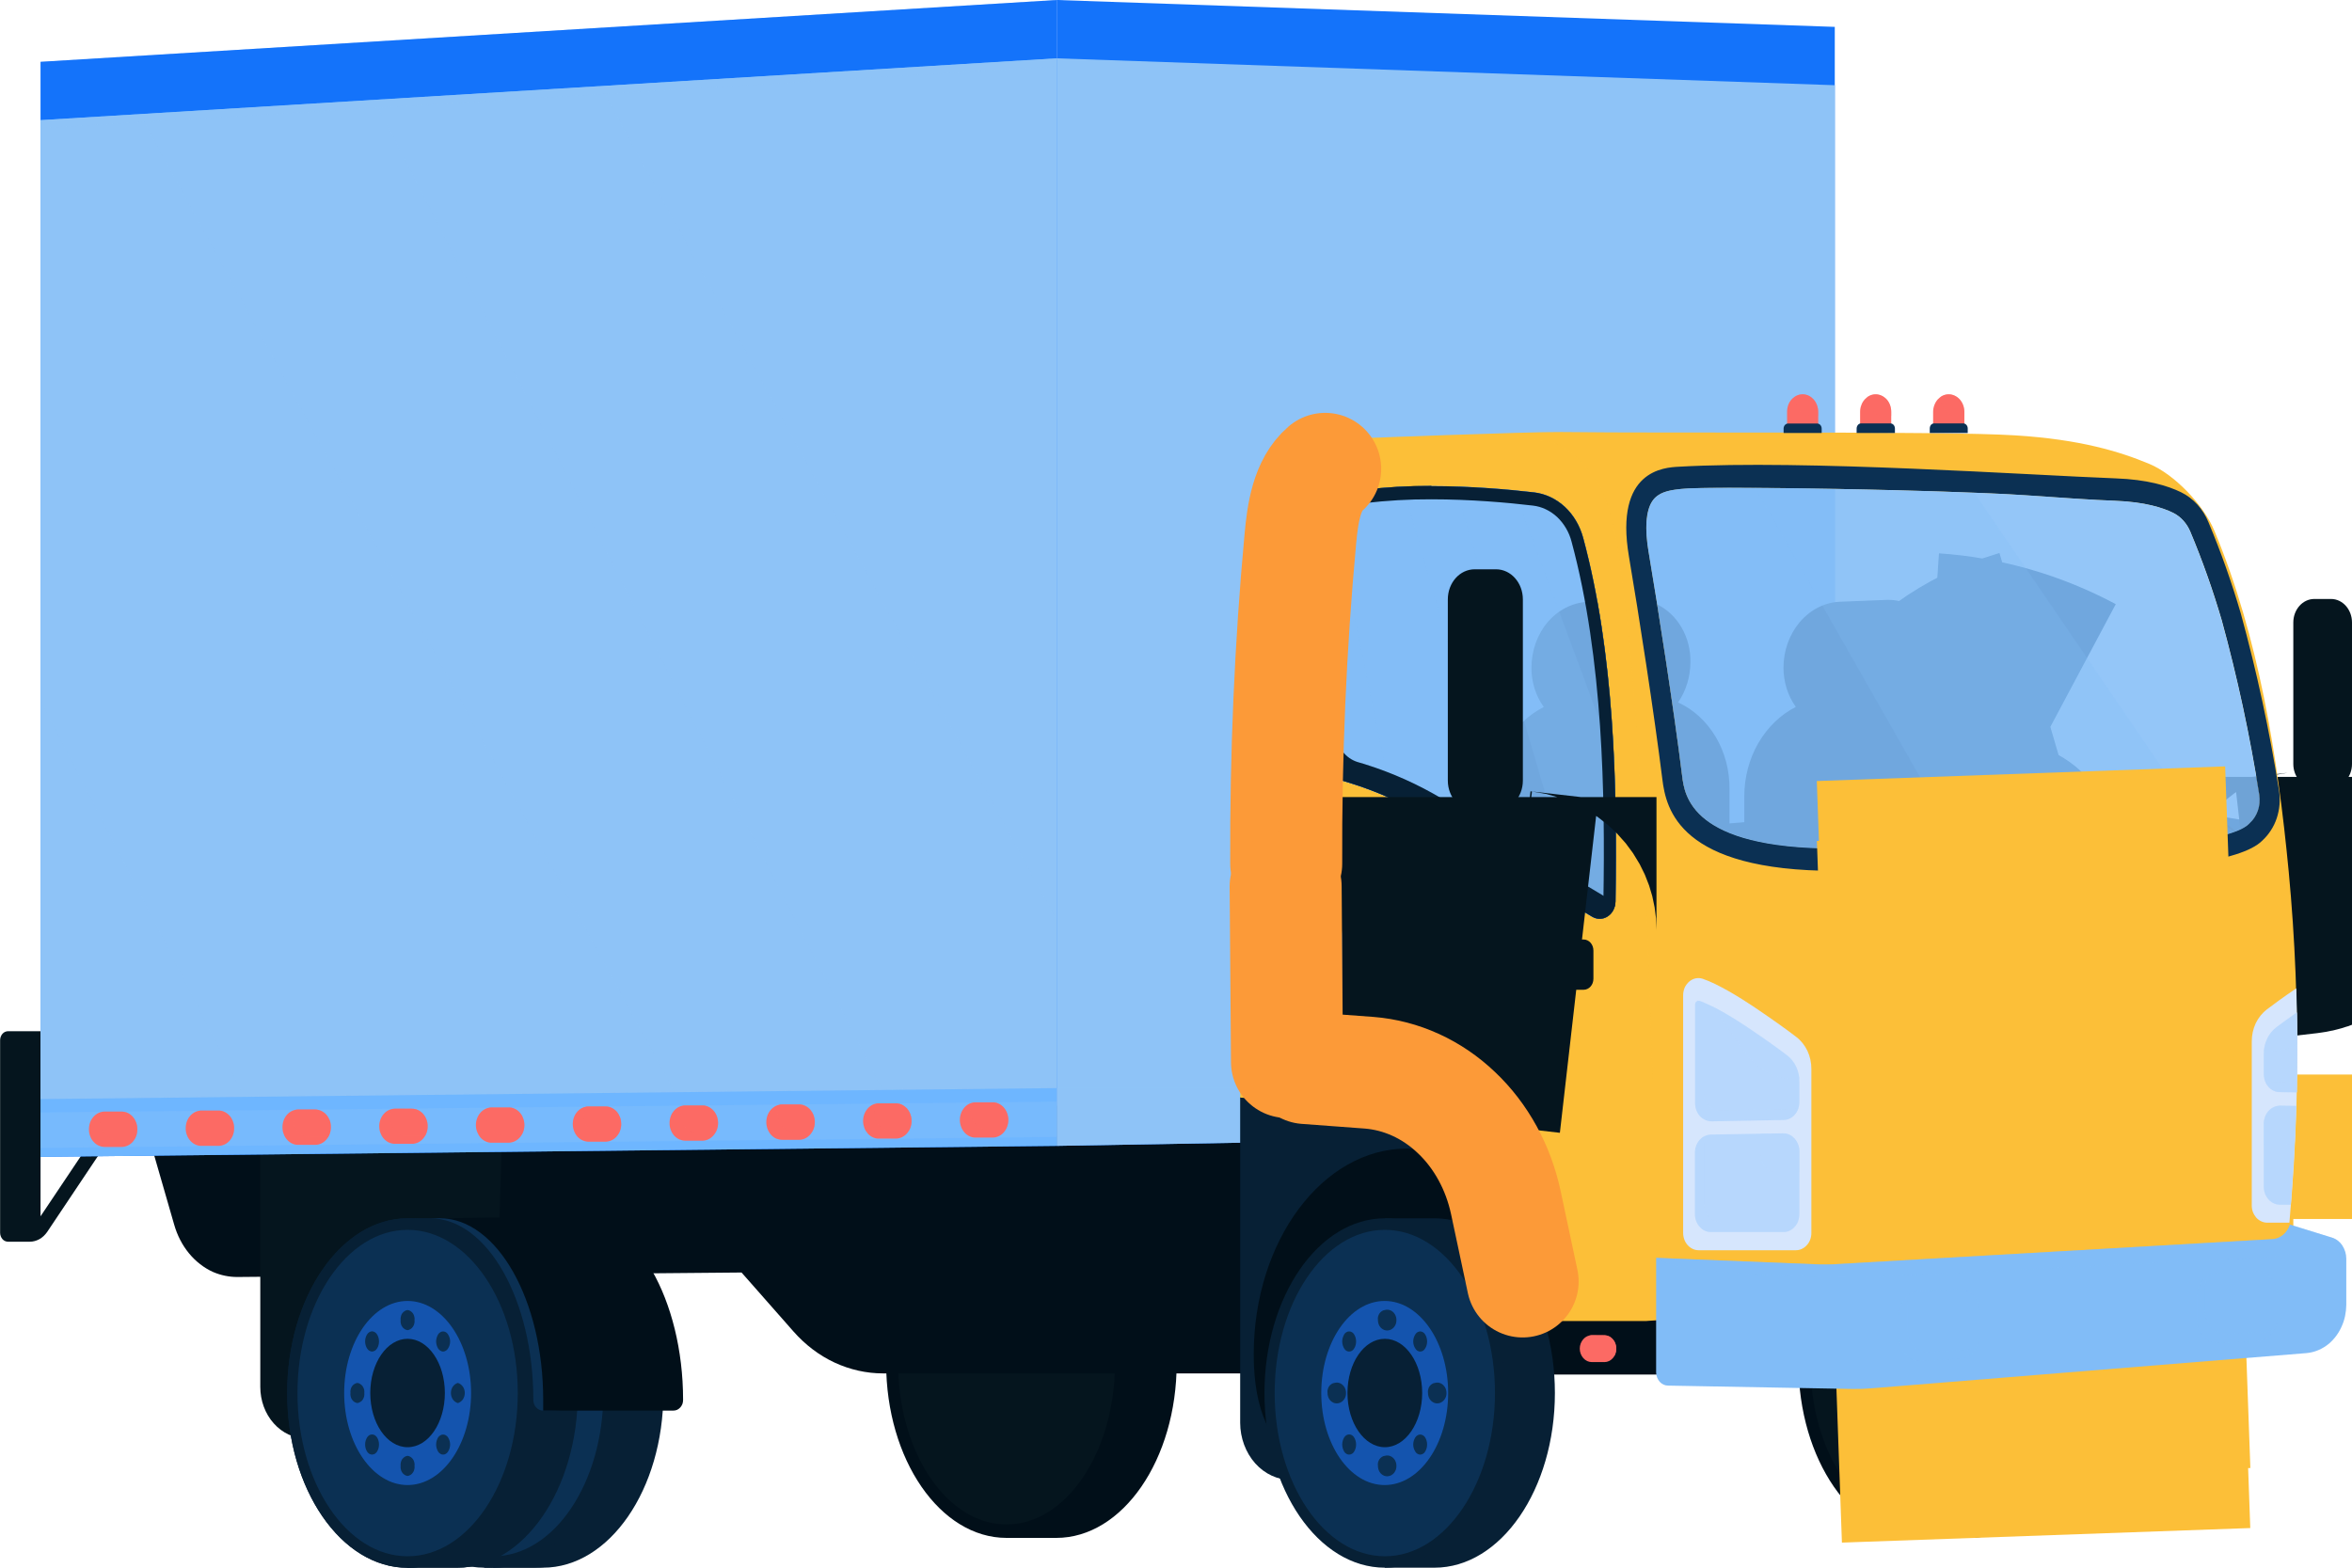 <svg width="21" height="14" viewBox="0 0 21 14" fill="none" xmlns="http://www.w3.org/2000/svg">
<path d="M9.431 10.614C10.024 10.614 10.506 11.314 10.506 12.174C10.506 13.034 10.024 13.734 9.431 13.734H8.987V10.614H9.431Z" fill="#010F19"/>
<path d="M8.987 13.674C8.423 13.674 7.965 13.001 7.965 12.174C7.965 11.346 8.423 10.674 8.987 10.674C9.55 10.674 10.008 11.347 10.008 12.174C10.008 13.001 9.55 13.674 8.987 13.674Z" fill="#05151E"/>
<path d="M8.987 10.734C9.52 10.734 9.955 11.38 9.955 12.174C9.955 12.967 9.52 13.614 8.987 13.614C8.453 13.614 8.019 12.968 8.019 12.174C8.019 11.38 8.453 10.734 8.987 10.734ZM8.987 10.614C8.394 10.614 7.912 11.314 7.912 12.174C7.912 13.034 8.394 13.734 8.987 13.734C9.579 13.734 10.062 13.034 10.062 12.174C10.062 11.313 9.579 10.614 8.987 10.614Z" fill="#010F19"/>
<path d="M11.503 12.265H7.885C7.736 12.265 7.589 12.232 7.451 12.168C7.314 12.104 7.19 12.01 7.085 11.891L6.621 11.364L2.118 11.404C2.045 11.404 1.972 11.389 1.904 11.36C1.821 11.323 1.747 11.265 1.687 11.192C1.627 11.119 1.582 11.031 1.555 10.936L1.341 10.194H6.898L11.503 9.616V12.265Z" fill="#010F19"/>
<path d="M2.324 9.767V12.385C2.324 12.508 2.367 12.625 2.444 12.711C2.521 12.798 2.626 12.846 2.735 12.846H4.404L4.477 10.289L3.322 9.472L2.324 9.767Z" fill="#05151E"/>
<path d="M14.792 11.786V12.275H13.792C13.792 12.275 13.785 11.92 13.657 11.702L14.792 11.786Z" fill="#010F19"/>
<path d="M14.431 12.044C14.431 12.075 14.421 12.106 14.401 12.128C14.381 12.151 14.354 12.164 14.326 12.164H14.213C14.184 12.164 14.157 12.151 14.137 12.129C14.117 12.106 14.105 12.076 14.105 12.044C14.105 12.012 14.117 11.981 14.137 11.959C14.157 11.936 14.184 11.924 14.213 11.924H14.326C14.354 11.924 14.381 11.937 14.401 11.96C14.421 11.982 14.431 12.012 14.431 12.044Z" fill="#FC6A64"/>
<path d="M14.324 11.925C14.343 11.925 14.362 11.931 14.378 11.941C14.394 11.952 14.407 11.968 14.417 11.986C14.426 12.004 14.431 12.025 14.43 12.046C14.43 12.068 14.425 12.088 14.415 12.106C14.41 12.107 14.405 12.108 14.399 12.108H14.286C14.257 12.108 14.23 12.096 14.21 12.073C14.19 12.051 14.178 12.02 14.178 11.988C14.178 11.966 14.184 11.944 14.195 11.926C14.2 11.925 14.205 11.924 14.211 11.924L14.324 11.925Z" fill="#FC6A64"/>
<path d="M4.77 10.88C5.362 10.88 5.845 11.579 5.845 12.44C5.845 13.3 5.361 14 4.77 14H4.325V10.88H4.77Z" fill="#072035"/>
<path d="M4.325 13.948C3.757 13.948 3.295 13.271 3.295 12.439C3.295 11.607 3.758 10.931 4.325 10.931C4.892 10.931 5.354 11.608 5.354 12.44C5.354 13.272 4.893 13.948 4.325 13.948Z" fill="#0B3053"/>
<path d="M4.325 10.983C4.867 10.983 5.308 11.637 5.308 12.44C5.308 13.244 4.868 13.898 4.325 13.898C3.782 13.898 3.341 13.244 3.341 12.44C3.341 11.636 3.783 10.983 4.325 10.983ZM4.325 10.88C3.732 10.88 3.25 11.58 3.25 12.44C3.25 13.3 3.733 14 4.325 14C4.917 14 5.4 13.3 5.4 12.44C5.4 11.579 4.918 10.88 4.325 10.88V10.88Z" fill="#072035"/>
<path d="M4.084 10.88C4.676 10.88 5.159 11.579 5.159 12.44C5.159 13.3 4.676 14 4.084 14H3.639V10.88H4.084Z" fill="#072035"/>
<path d="M3.639 13.948C3.072 13.948 2.61 13.272 2.61 12.44C2.61 11.607 3.071 10.931 3.639 10.931C4.206 10.931 4.668 11.608 4.668 12.44C4.668 13.272 4.207 13.948 3.639 13.948Z" fill="#0B3053"/>
<path d="M3.639 10.983C4.182 10.983 4.623 11.636 4.623 12.44C4.623 13.243 4.182 13.898 3.639 13.898C3.096 13.898 2.656 13.244 2.656 12.44C2.656 11.636 3.097 10.983 3.639 10.983ZM3.639 10.88C3.047 10.88 2.564 11.58 2.564 12.44C2.564 13.3 3.047 14.001 3.639 14.001C4.232 14.001 4.714 13.3 4.714 12.44C4.714 11.579 4.232 10.88 3.639 10.88V10.88Z" fill="#072035"/>
<path d="M3.639 13.262C3.952 13.262 4.206 12.894 4.206 12.44C4.206 11.986 3.952 11.618 3.639 11.618C3.327 11.618 3.073 11.986 3.073 12.44C3.073 12.894 3.327 13.262 3.639 13.262Z" fill="#1454AE"/>
<path d="M3.639 11.699C3.648 11.7 3.658 11.703 3.666 11.709C3.674 11.714 3.681 11.721 3.687 11.729C3.693 11.738 3.697 11.747 3.699 11.758C3.702 11.768 3.703 11.778 3.701 11.789C3.703 11.799 3.702 11.81 3.699 11.82C3.697 11.831 3.693 11.84 3.687 11.848C3.681 11.857 3.674 11.864 3.666 11.869C3.658 11.874 3.648 11.878 3.639 11.879C3.63 11.878 3.621 11.874 3.612 11.869C3.604 11.864 3.597 11.857 3.591 11.848C3.585 11.84 3.581 11.831 3.579 11.82C3.576 11.81 3.576 11.799 3.577 11.789C3.576 11.778 3.576 11.768 3.579 11.758C3.581 11.747 3.585 11.738 3.591 11.729C3.597 11.721 3.604 11.714 3.612 11.709C3.621 11.703 3.63 11.7 3.639 11.699Z" fill="#0B3053"/>
<path d="M4 12.836C4.012 12.855 4.019 12.877 4.019 12.9C4.019 12.923 4.012 12.945 4 12.964C3.995 12.972 3.989 12.978 3.981 12.983C3.974 12.988 3.965 12.99 3.956 12.99C3.948 12.99 3.939 12.988 3.932 12.983C3.924 12.978 3.917 12.972 3.912 12.964C3.901 12.945 3.894 12.923 3.894 12.9C3.894 12.877 3.901 12.855 3.912 12.836C3.917 12.829 3.924 12.822 3.932 12.818C3.939 12.813 3.948 12.811 3.956 12.811C3.965 12.811 3.973 12.813 3.981 12.818C3.989 12.822 3.995 12.829 4 12.836Z" fill="#0B3053"/>
<path d="M4 11.916C4.012 11.935 4.019 11.957 4.019 11.98C4.019 12.003 4.012 12.025 4 12.043C3.995 12.051 3.989 12.058 3.981 12.062C3.973 12.067 3.965 12.07 3.956 12.07C3.948 12.07 3.939 12.067 3.932 12.062C3.924 12.058 3.917 12.051 3.912 12.043C3.901 12.025 3.894 12.002 3.894 11.98C3.894 11.957 3.901 11.935 3.912 11.916C3.917 11.908 3.924 11.902 3.932 11.897C3.939 11.893 3.948 11.89 3.956 11.89C3.965 11.89 3.973 11.893 3.981 11.897C3.989 11.902 3.995 11.908 4 11.916Z" fill="#0B3053"/>
<path d="M4.088 12.35C4.106 12.355 4.121 12.367 4.133 12.383C4.144 12.399 4.15 12.419 4.15 12.44C4.15 12.46 4.144 12.48 4.133 12.497C4.121 12.513 4.106 12.525 4.088 12.53C4.07 12.525 4.054 12.513 4.043 12.497C4.032 12.48 4.026 12.46 4.026 12.44C4.026 12.419 4.032 12.399 4.043 12.383C4.054 12.367 4.07 12.355 4.088 12.35Z" fill="#0B3053"/>
<path d="M3.366 12.836C3.378 12.855 3.384 12.877 3.384 12.9C3.384 12.923 3.378 12.945 3.366 12.964C3.361 12.972 3.354 12.978 3.347 12.983C3.339 12.987 3.331 12.99 3.322 12.99C3.313 12.99 3.305 12.987 3.297 12.983C3.29 12.978 3.283 12.972 3.278 12.964C3.266 12.945 3.26 12.923 3.26 12.9C3.26 12.877 3.266 12.855 3.278 12.836C3.283 12.828 3.29 12.822 3.297 12.817C3.305 12.813 3.313 12.81 3.322 12.81C3.331 12.81 3.339 12.813 3.347 12.817C3.354 12.822 3.361 12.828 3.366 12.836Z" fill="#0B3053"/>
<path d="M3.366 11.916C3.378 11.934 3.384 11.957 3.384 11.98C3.384 12.002 3.378 12.025 3.366 12.043C3.361 12.051 3.354 12.058 3.347 12.062C3.339 12.067 3.331 12.069 3.322 12.07C3.313 12.069 3.305 12.067 3.297 12.062C3.29 12.058 3.283 12.051 3.278 12.043C3.266 12.025 3.26 12.002 3.26 11.98C3.26 11.957 3.266 11.934 3.278 11.916C3.283 11.908 3.29 11.901 3.297 11.897C3.305 11.892 3.313 11.89 3.322 11.889C3.331 11.89 3.339 11.892 3.347 11.897C3.354 11.901 3.361 11.908 3.366 11.916Z" fill="#0B3053"/>
<path d="M3.639 13.001C3.648 13.002 3.658 13.005 3.666 13.011C3.674 13.016 3.681 13.023 3.687 13.031C3.693 13.04 3.697 13.049 3.699 13.059C3.702 13.07 3.703 13.08 3.701 13.091C3.703 13.101 3.702 13.112 3.699 13.122C3.697 13.133 3.693 13.142 3.687 13.15C3.681 13.159 3.674 13.166 3.666 13.171C3.658 13.176 3.648 13.18 3.639 13.181C3.63 13.18 3.621 13.176 3.612 13.171C3.604 13.166 3.597 13.159 3.591 13.15C3.585 13.142 3.581 13.133 3.579 13.122C3.576 13.112 3.576 13.101 3.577 13.091C3.576 13.08 3.576 13.07 3.579 13.059C3.581 13.049 3.585 13.04 3.591 13.031C3.597 13.023 3.604 13.016 3.612 13.011C3.621 13.005 3.63 13.002 3.639 13.001Z" fill="#0B3053"/>
<path d="M3.191 12.35C3.2 12.351 3.209 12.354 3.217 12.36C3.225 12.365 3.233 12.372 3.238 12.38C3.244 12.389 3.248 12.398 3.251 12.408C3.253 12.418 3.254 12.429 3.253 12.44C3.254 12.45 3.253 12.461 3.251 12.471C3.249 12.481 3.244 12.491 3.239 12.499C3.233 12.508 3.226 12.515 3.217 12.52C3.209 12.525 3.2 12.528 3.191 12.53C3.181 12.528 3.172 12.525 3.164 12.52C3.156 12.514 3.149 12.508 3.143 12.499C3.137 12.491 3.133 12.481 3.131 12.471C3.128 12.461 3.128 12.45 3.129 12.44C3.128 12.429 3.128 12.419 3.131 12.408C3.133 12.398 3.137 12.389 3.143 12.38C3.149 12.372 3.156 12.365 3.164 12.36C3.172 12.355 3.181 12.351 3.191 12.35Z" fill="#0B3053"/>
<path d="M3.639 11.956C3.823 11.956 3.972 12.173 3.972 12.44C3.972 12.706 3.825 12.924 3.639 12.924C3.454 12.924 3.306 12.707 3.306 12.44C3.306 12.173 3.455 11.956 3.639 11.956Z" fill="#072035"/>
<path d="M4.848 10.88C5.441 10.88 5.923 11.579 5.923 12.44C5.923 13.3 5.441 14 4.848 14H4.404V10.88H4.848Z" fill="#072035"/>
<path d="M4.404 13.948C3.836 13.948 3.374 13.272 3.374 12.44C3.374 11.607 3.836 10.931 4.404 10.931C4.972 10.931 5.433 11.608 5.433 12.44C5.433 13.272 4.971 13.948 4.404 13.948Z" fill="#0B3053"/>
<path d="M4.404 10.983C4.946 10.983 5.387 11.637 5.387 12.44C5.387 13.244 4.946 13.898 4.404 13.898C3.861 13.898 3.42 13.244 3.42 12.44C3.42 11.636 3.86 10.983 4.404 10.983ZM4.404 10.88C3.811 10.88 3.329 11.58 3.329 12.44C3.329 13.3 3.811 14.001 4.404 14.001C4.997 14.001 5.479 13.3 5.479 12.44C5.479 11.579 4.997 10.88 4.404 10.88V10.88Z" fill="#072035"/>
<path d="M4.084 10.88C4.676 10.88 5.159 11.579 5.159 12.44C5.159 13.3 4.676 14 4.084 14H3.639V10.88H4.084Z" fill="#072035"/>
<path d="M3.639 13.948C3.072 13.948 2.61 13.272 2.61 12.44C2.61 11.607 3.071 10.931 3.639 10.931C4.206 10.931 4.668 11.608 4.668 12.44C4.668 13.272 4.207 13.948 3.639 13.948Z" fill="#0B3053"/>
<path d="M3.639 10.983C4.182 10.983 4.623 11.636 4.623 12.44C4.623 13.243 4.182 13.898 3.639 13.898C3.096 13.898 2.656 13.244 2.656 12.44C2.656 11.636 3.097 10.983 3.639 10.983ZM3.639 10.88C3.047 10.88 2.564 11.58 2.564 12.44C2.564 13.3 3.047 14.001 3.639 14.001C4.232 14.001 4.714 13.3 4.714 12.44C4.714 11.579 4.232 10.88 3.639 10.88V10.88Z" fill="#072035"/>
<path d="M3.639 13.262C3.952 13.262 4.206 12.894 4.206 12.44C4.206 11.986 3.952 11.618 3.639 11.618C3.327 11.618 3.073 11.986 3.073 12.44C3.073 12.894 3.327 13.262 3.639 13.262Z" fill="#1454AE"/>
<path d="M3.639 11.699C3.648 11.7 3.658 11.703 3.666 11.709C3.674 11.714 3.681 11.721 3.687 11.729C3.693 11.738 3.697 11.747 3.699 11.758C3.702 11.768 3.703 11.778 3.701 11.789C3.703 11.799 3.702 11.81 3.699 11.82C3.697 11.831 3.693 11.84 3.687 11.848C3.681 11.857 3.674 11.864 3.666 11.869C3.658 11.874 3.648 11.878 3.639 11.879C3.63 11.878 3.621 11.874 3.612 11.869C3.604 11.864 3.597 11.857 3.591 11.848C3.585 11.84 3.581 11.831 3.579 11.82C3.576 11.81 3.576 11.799 3.577 11.789C3.576 11.778 3.576 11.768 3.579 11.758C3.581 11.747 3.585 11.738 3.591 11.729C3.597 11.721 3.604 11.714 3.612 11.709C3.621 11.703 3.63 11.7 3.639 11.699Z" fill="#0B3053"/>
<path d="M4 12.836C4.012 12.855 4.019 12.877 4.019 12.9C4.019 12.923 4.012 12.945 4 12.964C3.995 12.972 3.989 12.978 3.981 12.983C3.974 12.988 3.965 12.99 3.956 12.99C3.948 12.99 3.939 12.988 3.932 12.983C3.924 12.978 3.917 12.972 3.912 12.964C3.901 12.945 3.894 12.923 3.894 12.9C3.894 12.877 3.901 12.855 3.912 12.836C3.917 12.829 3.924 12.822 3.932 12.818C3.939 12.813 3.948 12.811 3.956 12.811C3.965 12.811 3.973 12.813 3.981 12.818C3.989 12.822 3.995 12.829 4 12.836Z" fill="#0B3053"/>
<path d="M4 11.916C4.012 11.935 4.019 11.957 4.019 11.98C4.019 12.003 4.012 12.025 4 12.043C3.995 12.051 3.989 12.058 3.981 12.062C3.973 12.067 3.965 12.07 3.956 12.07C3.948 12.07 3.939 12.067 3.932 12.062C3.924 12.058 3.917 12.051 3.912 12.043C3.901 12.025 3.894 12.002 3.894 11.98C3.894 11.957 3.901 11.935 3.912 11.916C3.917 11.908 3.924 11.902 3.932 11.897C3.939 11.893 3.948 11.89 3.956 11.89C3.965 11.89 3.973 11.893 3.981 11.897C3.989 11.902 3.995 11.908 4 11.916Z" fill="#0B3053"/>
<path d="M4.088 12.35C4.106 12.355 4.121 12.367 4.133 12.383C4.144 12.399 4.15 12.419 4.15 12.44C4.15 12.46 4.144 12.48 4.133 12.497C4.121 12.513 4.106 12.525 4.088 12.53C4.07 12.525 4.054 12.513 4.043 12.497C4.032 12.48 4.026 12.46 4.026 12.44C4.026 12.419 4.032 12.399 4.043 12.383C4.054 12.367 4.07 12.355 4.088 12.35Z" fill="#0B3053"/>
<path d="M3.366 12.836C3.378 12.855 3.384 12.877 3.384 12.9C3.384 12.923 3.378 12.945 3.366 12.964C3.361 12.972 3.354 12.978 3.347 12.983C3.339 12.987 3.331 12.99 3.322 12.99C3.313 12.99 3.305 12.987 3.297 12.983C3.29 12.978 3.283 12.972 3.278 12.964C3.266 12.945 3.26 12.923 3.26 12.9C3.26 12.877 3.266 12.855 3.278 12.836C3.283 12.828 3.29 12.822 3.297 12.817C3.305 12.813 3.313 12.81 3.322 12.81C3.331 12.81 3.339 12.813 3.347 12.817C3.354 12.822 3.361 12.828 3.366 12.836Z" fill="#0B3053"/>
<path d="M3.366 11.916C3.378 11.934 3.384 11.957 3.384 11.98C3.384 12.002 3.378 12.025 3.366 12.043C3.361 12.051 3.354 12.058 3.347 12.062C3.339 12.067 3.331 12.069 3.322 12.07C3.313 12.069 3.305 12.067 3.297 12.062C3.29 12.058 3.283 12.051 3.278 12.043C3.266 12.025 3.26 12.002 3.26 11.98C3.26 11.957 3.266 11.934 3.278 11.916C3.283 11.908 3.29 11.901 3.297 11.897C3.305 11.892 3.313 11.89 3.322 11.889C3.331 11.89 3.339 11.892 3.347 11.897C3.354 11.901 3.361 11.908 3.366 11.916Z" fill="#0B3053"/>
<path d="M3.639 13.001C3.648 13.002 3.658 13.005 3.666 13.011C3.674 13.016 3.681 13.023 3.687 13.031C3.693 13.04 3.697 13.049 3.699 13.059C3.702 13.07 3.703 13.08 3.701 13.091C3.703 13.101 3.702 13.112 3.699 13.122C3.697 13.133 3.693 13.142 3.687 13.15C3.681 13.159 3.674 13.166 3.666 13.171C3.658 13.176 3.648 13.18 3.639 13.181C3.63 13.18 3.621 13.176 3.612 13.171C3.604 13.166 3.597 13.159 3.591 13.15C3.585 13.142 3.581 13.133 3.579 13.122C3.576 13.112 3.576 13.101 3.577 13.091C3.576 13.08 3.576 13.07 3.579 13.059C3.581 13.049 3.585 13.04 3.591 13.031C3.597 13.023 3.604 13.016 3.612 13.011C3.621 13.005 3.63 13.002 3.639 13.001Z" fill="#0B3053"/>
<path d="M3.191 12.35C3.2 12.351 3.209 12.354 3.217 12.36C3.225 12.365 3.233 12.372 3.238 12.38C3.244 12.389 3.248 12.398 3.251 12.408C3.253 12.418 3.254 12.429 3.253 12.44C3.254 12.45 3.253 12.461 3.251 12.471C3.249 12.481 3.244 12.491 3.239 12.499C3.233 12.508 3.226 12.515 3.217 12.52C3.209 12.525 3.2 12.528 3.191 12.53C3.181 12.528 3.172 12.525 3.164 12.52C3.156 12.514 3.149 12.508 3.143 12.499C3.137 12.491 3.133 12.481 3.131 12.471C3.128 12.461 3.128 12.45 3.129 12.44C3.128 12.429 3.128 12.419 3.131 12.408C3.133 12.398 3.137 12.389 3.143 12.38C3.149 12.372 3.156 12.365 3.164 12.36C3.172 12.355 3.181 12.351 3.191 12.35Z" fill="#0B3053"/>
<path d="M3.639 11.956C3.823 11.956 3.972 12.173 3.972 12.44C3.972 12.706 3.825 12.924 3.639 12.924C3.454 12.924 3.306 12.707 3.306 12.44C3.306 12.173 3.455 11.956 3.639 11.956Z" fill="#072035"/>
<path d="M5.089 10.88H3.844C4.351 10.883 4.762 11.609 4.762 12.501C4.762 12.513 4.764 12.526 4.768 12.537C4.772 12.549 4.778 12.559 4.786 12.568C4.794 12.577 4.804 12.584 4.814 12.589C4.824 12.594 4.835 12.597 4.846 12.597H4.927C4.927 12.597 6.011 12.532 6.011 12.5C6.011 11.607 5.597 10.88 5.089 10.88Z" fill="#0B3053"/>
<path d="M5.163 10.863L3.932 10.88C4.438 10.883 4.85 11.609 4.85 12.501C4.85 12.533 4.85 12.565 4.85 12.597H6.013C6.024 12.597 6.035 12.595 6.046 12.59C6.056 12.585 6.066 12.578 6.074 12.569C6.082 12.56 6.088 12.55 6.093 12.538C6.097 12.527 6.099 12.514 6.099 12.501C6.099 11.607 5.671 10.863 5.163 10.863Z" fill="#010F19"/>
<path d="M0.362 9.209V10.862L0.841 10.147L0.928 10.244L0.421 11.002C0.402 11.029 0.379 11.051 0.352 11.066C0.325 11.081 0.295 11.089 0.265 11.089H0.073C0.054 11.089 0.035 11.081 0.022 11.066C0.009 11.051 0.001 11.03 0.001 11.009V9.289C0.001 9.268 0.009 9.247 0.022 9.232C0.035 9.217 0.054 9.209 0.073 9.209H0.362Z" fill="#05151E"/>
<path d="M9.435 10.233L0.362 10.331V0.552L9.435 0V10.233Z" fill="#1473FA"/>
<path d="M9.435 10.233L0.362 10.331V1.073L9.435 0.521V10.233Z" fill="#6EB6FF"/>
<path d="M16.382 10.113V0.24L9.435 0V10.233L16.382 10.113Z" fill="#1473FA"/>
<path d="M16.382 10.113V0.761L9.435 0.521V10.233L16.382 10.113Z" fill="#8EC3F7"/>
<g style="mix-blend-mode:multiply" opacity="0.3">
<path d="M11.24 9.717H9.435V10.233L11.274 10.201L11.24 9.717Z" fill="#8EC3F7"/>
</g>
<g style="mix-blend-mode:multiply" opacity="0.25">
<path d="M9.435 0V0.521L0.362 1.073V0.552L9.435 0Z" fill="#1473FA"/>
</g>
<path d="M9.435 9.717L0.362 9.815V1.073L9.435 0.521V9.717Z" fill="#8EC3F7"/>
<g style="mix-blend-mode:screen" opacity="0.2">
<path d="M9.428 9.712V0.594L0.362 1.145V9.809L9.428 9.712Z" fill="#8EC3F7"/>
</g>
<g style="mix-blend-mode:screen" opacity="0.15">
<path d="M3.377 0.962L5.399 0.839L9.428 8.205V9.712L7.878 9.729L3.377 0.962Z" fill="#8EC3F7"/>
</g>
<g style="mix-blend-mode:screen" opacity="0.15">
<path d="M6.022 9.748L2.177 9.789L0.362 6.255V1.145L1.286 1.089L6.022 9.748Z" fill="#8EC3F7"/>
</g>
<g style="mix-blend-mode:screen" opacity="0.3">
<path d="M9.435 9.838V10.153L0.362 10.251V9.935L9.435 9.838Z" fill="#8EC3F7"/>
</g>
<path d="M7.275 10.021C7.275 10.063 7.26 10.103 7.234 10.132C7.208 10.162 7.172 10.179 7.135 10.179H6.985C6.966 10.179 6.948 10.175 6.93 10.168C6.913 10.16 6.897 10.148 6.884 10.134C6.871 10.119 6.86 10.101 6.853 10.082C6.846 10.063 6.842 10.042 6.842 10.021C6.842 9.98 6.856 9.94 6.883 9.91C6.909 9.881 6.944 9.864 6.981 9.863H7.132C7.151 9.863 7.169 9.867 7.186 9.875C7.204 9.883 7.219 9.894 7.233 9.909C7.246 9.924 7.257 9.941 7.264 9.96C7.271 9.98 7.275 10 7.275 10.021Z" fill="#FC6A64"/>
<path d="M6.411 10.029C6.411 10.071 6.396 10.111 6.37 10.14C6.344 10.17 6.308 10.187 6.271 10.187H6.121C6.102 10.187 6.084 10.183 6.066 10.176C6.049 10.168 6.033 10.156 6.02 10.142C6.006 10.127 5.996 10.109 5.989 10.09C5.981 10.071 5.978 10.05 5.978 10.029C5.978 9.988 5.992 9.948 6.019 9.918C6.045 9.889 6.08 9.872 6.117 9.872H6.268C6.287 9.871 6.305 9.875 6.322 9.883C6.34 9.891 6.355 9.902 6.369 9.917C6.382 9.931 6.393 9.949 6.4 9.968C6.407 9.987 6.411 10.008 6.411 10.029Z" fill="#FC6A64"/>
<path d="M5.546 10.038C5.546 10.08 5.532 10.12 5.506 10.149C5.48 10.179 5.444 10.195 5.407 10.196H5.257C5.238 10.196 5.22 10.192 5.202 10.184C5.185 10.177 5.169 10.165 5.156 10.151C5.143 10.136 5.132 10.118 5.125 10.099C5.118 10.08 5.114 10.059 5.114 10.038C5.114 9.997 5.128 9.957 5.155 9.927C5.181 9.898 5.216 9.881 5.253 9.881H5.404C5.423 9.881 5.441 9.884 5.458 9.892C5.476 9.9 5.491 9.911 5.505 9.926C5.518 9.941 5.528 9.958 5.536 9.978C5.543 9.997 5.546 10.018 5.546 10.038Z" fill="#FC6A64"/>
<path d="M9.003 10.001C9.003 10.043 8.988 10.083 8.962 10.113C8.936 10.142 8.9 10.159 8.863 10.159H8.713C8.694 10.16 8.676 10.156 8.658 10.148C8.641 10.14 8.625 10.129 8.612 10.114C8.599 10.099 8.588 10.082 8.581 10.062C8.574 10.043 8.57 10.022 8.57 10.001C8.57 9.96 8.585 9.92 8.611 9.89C8.637 9.861 8.672 9.844 8.709 9.844H8.86C8.879 9.843 8.897 9.847 8.914 9.855C8.932 9.863 8.947 9.874 8.961 9.889C8.974 9.904 8.985 9.921 8.992 9.941C8.999 9.96 9.003 9.98 9.003 10.001Z" fill="#FC6A64"/>
<path d="M8.139 10.011C8.139 10.052 8.124 10.092 8.098 10.122C8.072 10.151 8.036 10.168 7.999 10.168H7.849C7.83 10.169 7.812 10.165 7.794 10.157C7.777 10.149 7.761 10.138 7.748 10.123C7.735 10.108 7.724 10.091 7.717 10.072C7.71 10.052 7.706 10.032 7.706 10.011C7.706 9.969 7.721 9.929 7.747 9.9C7.773 9.87 7.808 9.853 7.845 9.853H7.996C8.015 9.853 8.033 9.856 8.05 9.864C8.068 9.872 8.083 9.884 8.097 9.898C8.11 9.913 8.121 9.931 8.128 9.95C8.135 9.969 8.139 9.99 8.139 10.011Z" fill="#FC6A64"/>
<path d="M2.954 10.066C2.954 10.108 2.94 10.148 2.914 10.177C2.888 10.207 2.852 10.224 2.815 10.224H2.665C2.646 10.225 2.627 10.221 2.61 10.213C2.593 10.205 2.577 10.194 2.564 10.179C2.55 10.164 2.54 10.147 2.533 10.127C2.525 10.108 2.522 10.087 2.522 10.066C2.522 10.025 2.536 9.985 2.562 9.955C2.588 9.926 2.624 9.909 2.661 9.908H2.812C2.83 9.908 2.849 9.912 2.866 9.92C2.884 9.928 2.899 9.939 2.913 9.954C2.926 9.969 2.936 9.986 2.944 10.005C2.951 10.025 2.954 10.045 2.954 10.066Z" fill="#FC6A64"/>
<path d="M2.09 10.076C2.09 10.117 2.076 10.157 2.05 10.187C2.024 10.216 1.988 10.233 1.951 10.233H1.801C1.782 10.234 1.763 10.23 1.746 10.222C1.729 10.214 1.713 10.203 1.7 10.188C1.686 10.173 1.676 10.156 1.669 10.137C1.661 10.117 1.658 10.097 1.658 10.076C1.658 10.034 1.672 9.994 1.698 9.965C1.724 9.935 1.76 9.918 1.797 9.918H1.948C1.966 9.917 1.985 9.921 2.002 9.929C2.02 9.937 2.035 9.949 2.049 9.963C2.062 9.978 2.072 9.995 2.079 10.015C2.087 10.034 2.09 10.055 2.09 10.076Z" fill="#FC6A64"/>
<path d="M1.226 10.085C1.226 10.127 1.212 10.166 1.186 10.196C1.16 10.226 1.124 10.242 1.087 10.243H0.937C0.918 10.243 0.899 10.239 0.882 10.231C0.865 10.224 0.849 10.212 0.836 10.197C0.822 10.183 0.812 10.165 0.805 10.146C0.797 10.127 0.794 10.106 0.794 10.085C0.794 10.043 0.808 10.003 0.834 9.974C0.86 9.944 0.896 9.927 0.933 9.927H1.083C1.102 9.927 1.121 9.931 1.138 9.938C1.155 9.946 1.171 9.958 1.184 9.972C1.198 9.987 1.208 10.005 1.215 10.024C1.223 10.043 1.226 10.064 1.226 10.085Z" fill="#FC6A64"/>
<path d="M4.682 10.047C4.682 10.089 4.667 10.129 4.641 10.158C4.615 10.187 4.58 10.204 4.543 10.205H4.392C4.374 10.206 4.355 10.202 4.338 10.194C4.32 10.186 4.305 10.175 4.291 10.16C4.278 10.145 4.268 10.128 4.26 10.108C4.253 10.089 4.249 10.069 4.249 10.047C4.249 10.006 4.264 9.966 4.29 9.936C4.316 9.907 4.352 9.89 4.389 9.89H4.54C4.558 9.889 4.577 9.893 4.594 9.901C4.611 9.909 4.627 9.92 4.64 9.935C4.654 9.95 4.664 9.967 4.671 9.987C4.678 10.006 4.682 10.027 4.682 10.047Z" fill="#FC6A64"/>
<path d="M3.818 10.057C3.818 10.099 3.804 10.139 3.778 10.168C3.752 10.198 3.716 10.215 3.679 10.215H3.529C3.51 10.215 3.491 10.211 3.474 10.204C3.457 10.196 3.441 10.184 3.428 10.17C3.414 10.155 3.404 10.137 3.397 10.118C3.389 10.099 3.386 10.078 3.386 10.057C3.386 10.016 3.401 9.976 3.427 9.947C3.453 9.918 3.489 9.901 3.526 9.901H3.677C3.714 9.901 3.75 9.917 3.776 9.946C3.803 9.975 3.818 10.015 3.818 10.057Z" fill="#FC6A64"/>
<g style="mix-blend-mode:screen" opacity="0.4">
<path d="M7.133 9.861C7.151 9.86 7.17 9.864 7.187 9.872C7.205 9.88 7.22 9.891 7.234 9.906C7.247 9.921 7.257 9.938 7.265 9.958C7.272 9.977 7.276 9.998 7.276 10.019C7.276 10.048 7.268 10.076 7.255 10.101C7.248 10.103 7.241 10.103 7.234 10.104H7.083C7.064 10.104 7.046 10.1 7.028 10.092C7.011 10.085 6.995 10.073 6.982 10.058C6.969 10.043 6.958 10.026 6.951 10.007C6.944 9.987 6.94 9.967 6.94 9.946C6.94 9.917 6.947 9.888 6.961 9.863C6.968 9.862 6.975 9.861 6.982 9.86L7.133 9.861Z" fill="#FC6A64"/>
<path d="M6.269 9.872C6.287 9.871 6.306 9.875 6.323 9.883C6.341 9.89 6.356 9.902 6.37 9.917C6.383 9.931 6.394 9.949 6.401 9.968C6.408 9.987 6.412 10.008 6.412 10.029C6.412 10.058 6.404 10.087 6.39 10.112C6.384 10.113 6.376 10.114 6.369 10.114H6.219C6.2 10.115 6.181 10.111 6.164 10.103C6.147 10.096 6.131 10.084 6.118 10.069C6.104 10.055 6.094 10.037 6.087 10.018C6.079 9.999 6.076 9.978 6.076 9.957C6.076 9.928 6.083 9.899 6.097 9.874C6.104 9.873 6.111 9.872 6.118 9.872L6.269 9.872Z" fill="#FC6A64"/>
<path d="M5.405 9.881C5.423 9.88 5.442 9.884 5.459 9.892C5.476 9.9 5.492 9.911 5.506 9.926C5.519 9.941 5.529 9.958 5.537 9.977C5.544 9.997 5.548 10.017 5.548 10.038C5.548 10.067 5.54 10.096 5.526 10.121C5.519 10.122 5.512 10.123 5.505 10.124H5.355C5.336 10.124 5.317 10.12 5.3 10.112C5.283 10.104 5.267 10.093 5.254 10.078C5.24 10.063 5.23 10.046 5.223 10.027C5.215 10.007 5.212 9.987 5.212 9.966C5.212 9.936 5.219 9.908 5.233 9.883C5.24 9.881 5.247 9.881 5.254 9.88L5.405 9.881Z" fill="#FC6A64"/>
<path d="M8.861 9.844C8.886 9.843 8.911 9.851 8.932 9.865C8.954 9.879 8.972 9.899 8.984 9.924C8.997 9.948 9.003 9.976 9.003 10.004C9.002 10.033 8.995 10.06 8.982 10.084C8.975 10.086 8.968 10.087 8.96 10.087H8.81C8.791 10.087 8.772 10.083 8.755 10.075C8.738 10.068 8.722 10.056 8.709 10.041C8.695 10.027 8.685 10.009 8.678 9.99C8.67 9.971 8.667 9.95 8.667 9.929C8.667 9.9 8.674 9.871 8.688 9.846C8.695 9.845 8.702 9.844 8.709 9.844H8.861Z" fill="#FC6A64"/>
<path d="M7.997 9.853C8.015 9.852 8.034 9.856 8.051 9.864C8.069 9.872 8.084 9.883 8.098 9.898C8.111 9.913 8.122 9.93 8.129 9.95C8.136 9.969 8.14 9.99 8.14 10.011C8.14 10.04 8.132 10.069 8.119 10.094C8.112 10.095 8.105 10.096 8.098 10.096H7.947C7.928 10.096 7.91 10.092 7.892 10.085C7.875 10.077 7.859 10.065 7.846 10.051C7.832 10.036 7.822 10.018 7.815 9.999C7.807 9.98 7.804 9.959 7.804 9.938C7.804 9.909 7.811 9.88 7.825 9.856C7.832 9.854 7.839 9.853 7.846 9.853H7.997Z" fill="#FC6A64"/>
<path d="M2.813 9.908C2.831 9.908 2.85 9.912 2.867 9.92C2.884 9.928 2.9 9.939 2.913 9.954C2.927 9.969 2.937 9.986 2.945 10.005C2.952 10.025 2.955 10.045 2.955 10.066C2.955 10.096 2.948 10.124 2.934 10.149C2.927 10.151 2.92 10.152 2.913 10.152H2.763C2.744 10.152 2.725 10.148 2.708 10.14C2.691 10.133 2.675 10.121 2.662 10.106C2.648 10.092 2.638 10.074 2.63 10.055C2.623 10.036 2.62 10.015 2.62 9.994C2.62 9.964 2.627 9.936 2.641 9.911C2.648 9.909 2.655 9.909 2.662 9.908H2.813Z" fill="#FC6A64"/>
<path d="M1.949 9.918C1.967 9.917 1.986 9.921 2.003 9.929C2.02 9.937 2.036 9.948 2.049 9.963C2.063 9.978 2.073 9.995 2.081 10.015C2.088 10.034 2.091 10.055 2.091 10.076C2.091 10.105 2.084 10.134 2.07 10.159C2.063 10.16 2.056 10.161 2.049 10.161H1.898C1.88 10.161 1.861 10.157 1.844 10.15C1.827 10.142 1.811 10.13 1.798 10.116C1.784 10.101 1.774 10.083 1.766 10.064C1.759 10.045 1.756 10.024 1.756 10.003C1.756 9.974 1.763 9.945 1.777 9.921C1.784 9.919 1.791 9.918 1.798 9.918H1.949Z" fill="#FC6A64"/>
<path d="M1.084 9.927C1.103 9.926 1.121 9.93 1.139 9.938C1.156 9.946 1.172 9.957 1.185 9.972C1.198 9.987 1.209 10.004 1.216 10.024C1.223 10.043 1.227 10.064 1.227 10.085C1.227 10.114 1.22 10.143 1.206 10.168C1.199 10.169 1.192 10.17 1.185 10.17H1.034C1.015 10.17 0.997 10.166 0.98 10.159C0.962 10.151 0.947 10.139 0.933 10.125C0.92 10.11 0.909 10.093 0.902 10.073C0.895 10.054 0.891 10.033 0.891 10.012C0.891 9.983 0.899 9.955 0.913 9.93C0.92 9.928 0.927 9.927 0.934 9.927L1.084 9.927Z" fill="#FC6A64"/>
<path d="M4.539 9.89C4.558 9.89 4.576 9.893 4.594 9.901C4.611 9.909 4.627 9.921 4.64 9.935C4.653 9.95 4.664 9.967 4.671 9.987C4.678 10.006 4.682 10.027 4.682 10.047C4.682 10.077 4.675 10.105 4.661 10.13C4.654 10.132 4.647 10.133 4.64 10.133H4.489C4.47 10.133 4.452 10.129 4.435 10.122C4.417 10.114 4.401 10.102 4.388 10.088C4.375 10.073 4.364 10.055 4.357 10.036C4.35 10.017 4.346 9.996 4.346 9.975C4.346 9.946 4.354 9.917 4.368 9.892C4.375 9.891 4.382 9.89 4.389 9.89L4.539 9.89Z" fill="#FC6A64"/>
<path d="M3.677 9.901C3.695 9.901 3.714 9.904 3.731 9.912C3.748 9.92 3.764 9.932 3.778 9.946C3.791 9.961 3.801 9.978 3.809 9.998C3.816 10.017 3.82 10.038 3.82 10.059C3.82 10.088 3.812 10.117 3.798 10.141C3.791 10.143 3.784 10.144 3.777 10.144H3.627C3.608 10.144 3.589 10.141 3.572 10.133C3.555 10.125 3.539 10.113 3.526 10.099C3.512 10.084 3.502 10.066 3.495 10.047C3.487 10.028 3.484 10.007 3.484 9.986C3.484 9.957 3.491 9.928 3.505 9.903C3.512 9.902 3.519 9.901 3.526 9.901H3.677Z" fill="#FC6A64"/>
</g>
<path d="M11.073 9.799V12.706C11.073 12.841 11.122 12.972 11.207 13.068C11.293 13.164 11.409 13.217 11.53 13.217H13.382L13.464 10.382L12.181 9.475L11.073 9.799Z" fill="#072035"/>
<path d="M12.563 10.257C13.318 10.257 13.729 11.082 13.729 12.095C13.729 13.109 13.318 13.253 12.563 13.253C11.809 13.253 11.194 13.11 11.194 12.095C11.194 11.081 11.809 10.257 12.563 10.257Z" fill="#010F19"/>
<path d="M12.808 10.88C13.401 10.88 13.883 11.579 13.883 12.44C13.883 13.3 13.401 14 12.808 14H12.365V10.88H12.808Z" fill="#072035"/>
<path d="M12.365 13.948C11.797 13.948 11.335 13.271 11.335 12.439C11.335 11.607 11.797 10.93 12.365 10.93C12.932 10.93 13.394 11.607 13.394 12.439C13.394 13.271 12.931 13.948 12.365 13.948Z" fill="#0B3053"/>
<path d="M12.365 10.983C12.907 10.983 13.348 11.637 13.348 12.44C13.348 13.244 12.906 13.898 12.365 13.898C11.824 13.898 11.381 13.244 11.381 12.44C11.381 11.636 11.821 10.983 12.365 10.983ZM12.365 10.88C11.772 10.88 11.29 11.58 11.29 12.44C11.29 13.3 11.771 14 12.365 14C12.959 14 13.44 13.3 13.44 12.44C13.44 11.579 12.958 10.88 12.365 10.88V10.88Z" fill="#072035"/>
<path d="M12.363 13.262C12.676 13.262 12.93 12.894 12.93 12.44C12.93 11.986 12.676 11.618 12.363 11.618C12.05 11.618 11.797 11.986 11.797 12.44C11.797 12.894 12.05 13.262 12.363 13.262Z" fill="#1454AE"/>
<path d="M12.365 11.699C12.382 11.694 12.399 11.695 12.415 11.702C12.431 11.709 12.445 11.721 12.455 11.738C12.464 11.754 12.469 11.773 12.468 11.792C12.468 11.812 12.462 11.83 12.451 11.846C12.441 11.861 12.426 11.872 12.409 11.878C12.393 11.883 12.375 11.883 12.359 11.877C12.342 11.87 12.328 11.859 12.318 11.843C12.308 11.827 12.303 11.808 12.303 11.789C12.301 11.778 12.302 11.768 12.304 11.758C12.307 11.747 12.311 11.738 12.317 11.729C12.323 11.721 12.33 11.714 12.338 11.709C12.346 11.703 12.355 11.7 12.365 11.699Z" fill="#0B3053"/>
<path d="M12.724 12.836C12.736 12.855 12.742 12.877 12.742 12.9C12.742 12.923 12.736 12.945 12.724 12.964C12.719 12.972 12.713 12.979 12.705 12.983C12.698 12.988 12.689 12.99 12.68 12.99C12.672 12.99 12.663 12.988 12.656 12.983C12.648 12.979 12.642 12.972 12.637 12.964C12.625 12.945 12.618 12.923 12.618 12.9C12.618 12.877 12.625 12.855 12.637 12.836C12.642 12.829 12.648 12.822 12.656 12.818C12.663 12.813 12.672 12.811 12.68 12.811C12.689 12.811 12.697 12.813 12.705 12.818C12.713 12.822 12.719 12.829 12.724 12.836Z" fill="#0B3053"/>
<path d="M12.724 11.916C12.736 11.935 12.742 11.957 12.742 11.98C12.742 12.003 12.736 12.025 12.724 12.043C12.719 12.052 12.713 12.058 12.705 12.063C12.698 12.067 12.689 12.07 12.68 12.07C12.672 12.07 12.663 12.067 12.656 12.063C12.648 12.058 12.642 12.052 12.637 12.043C12.625 12.025 12.618 12.003 12.618 11.98C12.618 11.957 12.625 11.935 12.637 11.916C12.642 11.908 12.648 11.902 12.656 11.897C12.663 11.893 12.672 11.89 12.68 11.89C12.689 11.89 12.697 11.893 12.705 11.897C12.713 11.902 12.719 11.908 12.724 11.916Z" fill="#0B3053"/>
<path d="M12.812 12.35C12.829 12.345 12.846 12.346 12.862 12.353C12.879 12.36 12.892 12.373 12.902 12.389C12.911 12.405 12.916 12.424 12.915 12.444C12.915 12.463 12.909 12.482 12.898 12.497C12.887 12.512 12.873 12.523 12.856 12.529C12.84 12.534 12.822 12.534 12.806 12.528C12.789 12.521 12.775 12.51 12.765 12.494C12.755 12.478 12.75 12.459 12.75 12.44C12.748 12.429 12.749 12.418 12.752 12.408C12.754 12.398 12.758 12.389 12.764 12.38C12.77 12.372 12.777 12.365 12.785 12.36C12.793 12.354 12.802 12.351 12.812 12.35Z" fill="#0B3053"/>
<path d="M12.09 12.836C12.102 12.855 12.108 12.877 12.108 12.9C12.108 12.923 12.102 12.945 12.09 12.964C12.085 12.972 12.079 12.979 12.071 12.983C12.063 12.988 12.055 12.99 12.046 12.99C12.037 12.99 12.029 12.988 12.021 12.983C12.014 12.979 12.007 12.972 12.002 12.964C11.991 12.945 11.984 12.923 11.984 12.9C11.984 12.877 11.991 12.855 12.002 12.836C12.007 12.828 12.014 12.822 12.021 12.817C12.029 12.812 12.037 12.81 12.046 12.81C12.055 12.81 12.063 12.812 12.071 12.817C12.079 12.822 12.085 12.828 12.09 12.836Z" fill="#0B3053"/>
<path d="M12.09 11.916C12.102 11.935 12.108 11.957 12.108 11.98C12.108 12.003 12.102 12.025 12.09 12.043C12.085 12.052 12.079 12.058 12.071 12.063C12.063 12.067 12.055 12.07 12.046 12.07C12.037 12.07 12.029 12.067 12.021 12.063C12.014 12.058 12.007 12.052 12.002 12.043C11.991 12.025 11.984 12.003 11.984 11.98C11.984 11.957 11.991 11.935 12.002 11.916C12.007 11.908 12.014 11.901 12.021 11.897C12.029 11.892 12.037 11.89 12.046 11.89C12.055 11.89 12.063 11.892 12.071 11.897C12.079 11.901 12.085 11.908 12.09 11.916Z" fill="#0B3053"/>
<path d="M12.365 13.001C12.382 12.996 12.399 12.997 12.415 13.004C12.431 13.011 12.445 13.023 12.455 13.04C12.464 13.056 12.469 13.075 12.468 13.094C12.468 13.114 12.462 13.132 12.451 13.148C12.441 13.163 12.426 13.174 12.409 13.18C12.393 13.185 12.375 13.185 12.359 13.179C12.342 13.172 12.328 13.161 12.318 13.145C12.308 13.129 12.303 13.11 12.303 13.091C12.301 13.08 12.302 13.07 12.304 13.059C12.307 13.049 12.311 13.04 12.317 13.031C12.323 13.023 12.33 13.016 12.338 13.011C12.346 13.005 12.355 13.002 12.365 13.001Z" fill="#0B3053"/>
<path d="M11.915 12.35C11.932 12.345 11.949 12.346 11.965 12.353C11.982 12.36 11.995 12.373 12.005 12.389C12.014 12.405 12.019 12.424 12.018 12.444C12.018 12.463 12.012 12.482 12.001 12.497C11.991 12.512 11.976 12.523 11.959 12.529C11.943 12.534 11.925 12.534 11.909 12.528C11.892 12.521 11.878 12.51 11.868 12.494C11.858 12.478 11.853 12.459 11.853 12.44C11.851 12.429 11.852 12.418 11.855 12.408C11.857 12.398 11.861 12.389 11.867 12.38C11.873 12.372 11.88 12.365 11.888 12.36C11.896 12.354 11.905 12.351 11.915 12.35Z" fill="#0B3053"/>
<path d="M12.365 11.956C12.549 11.956 12.698 12.173 12.698 12.44C12.698 12.706 12.549 12.924 12.365 12.924C12.181 12.924 12.031 12.707 12.031 12.44C12.031 12.173 12.179 11.956 12.365 11.956Z" fill="#072035"/>
<path d="M17.578 10.614C18.171 10.614 18.653 11.314 18.653 12.174C18.653 13.034 18.171 13.734 17.578 13.734H17.133V10.614H17.578Z" fill="#010F19"/>
<path d="M17.133 13.674C16.57 13.674 16.112 13.001 16.112 12.174C16.112 11.346 16.57 10.674 17.133 10.674C17.697 10.674 18.154 11.347 18.154 12.174C18.154 13.001 17.697 13.674 17.133 13.674Z" fill="#05151E"/>
<path d="M17.133 10.734C17.667 10.734 18.101 11.38 18.101 12.174C18.101 12.967 17.667 13.614 17.133 13.614C16.599 13.614 16.165 12.968 16.165 12.174C16.165 11.38 16.6 10.734 17.133 10.734ZM17.133 10.614C16.541 10.614 16.058 11.314 16.058 12.174C16.058 13.034 16.541 13.734 17.133 13.734C17.726 13.734 18.209 13.034 18.209 12.174C18.209 11.313 17.726 10.614 17.133 10.614Z" fill="#010F19"/>
<path d="M15.295 7.366C15.487 7.484 15.816 7.576 16.387 7.576C16.536 7.576 16.727 7.579 16.949 7.583C17.124 7.586 17.314 7.589 17.511 7.591H17.668H17.925C18.077 7.591 18.218 7.591 18.349 7.588H18.388H18.469C18.542 7.586 18.612 7.584 18.679 7.582L18.797 7.577C18.909 7.572 19.011 7.566 19.104 7.56L19.151 7.556L19.238 7.55L19.32 7.542H19.333C19.379 7.537 19.422 7.533 19.462 7.528H19.468L19.567 7.515C19.63 7.506 19.685 7.496 19.735 7.487C19.952 7.444 20.042 7.396 20.079 7.359L20.083 7.355L20.087 7.351C20.092 7.347 20.097 7.342 20.101 7.337C18.543 7.053 16.901 7.231 15.295 7.366Z" fill="#0B3053"/>
<path d="M17.669 6.719C17.765 6.72 17.861 6.731 17.955 6.752C18.367 6.842 18.589 7.069 18.573 7.163C18.562 7.225 18.42 7.316 18.15 7.316C18.054 7.315 17.958 7.304 17.864 7.284C17.689 7.249 17.522 7.174 17.374 7.063C17.277 6.983 17.24 6.91 17.246 6.872C17.257 6.81 17.399 6.719 17.669 6.719ZM17.669 6.559C17.367 6.559 17.137 6.665 17.106 6.84C17.065 7.074 17.392 7.342 17.837 7.441C17.94 7.464 18.046 7.476 18.151 7.476C18.453 7.476 18.684 7.37 18.715 7.196C18.756 6.962 18.429 6.694 17.984 6.595C17.88 6.572 17.775 6.56 17.669 6.559V6.559Z" fill="#0B3053"/>
<path d="M18.414 6.858C18.25 6.906 18.071 6.991 17.95 7.16C17.708 7.031 17.446 6.955 17.178 6.937" stroke="#0B3053" stroke-width="4" stroke-miterlimit="10"/>
<path d="M15.574 7.108V7.448C15.636 7.451 17.575 7.593 17.694 7.591V7.047C17.696 6.882 17.653 6.719 17.571 6.581C17.489 6.443 17.372 6.335 17.235 6.273C17.306 6.169 17.345 6.042 17.346 5.912C17.347 5.84 17.335 5.769 17.312 5.702C17.289 5.635 17.254 5.574 17.209 5.523C17.165 5.471 17.112 5.43 17.053 5.401C16.994 5.373 16.931 5.358 16.867 5.357H16.849L16.42 5.374C16.286 5.382 16.16 5.448 16.068 5.557C15.976 5.667 15.924 5.811 15.924 5.962C15.924 6.09 15.963 6.214 16.034 6.313C15.898 6.382 15.782 6.494 15.7 6.635C15.618 6.776 15.575 6.94 15.574 7.108Z" fill="#0B3053"/>
<path d="M14.795 5.397C14.872 5.881 14.964 6.495 15.017 6.927C15.032 7.044 15.062 7.286 15.442 7.439V7.048C15.444 6.882 15.401 6.719 15.319 6.581C15.237 6.443 15.12 6.335 14.983 6.273C15.054 6.169 15.093 6.043 15.093 5.912C15.095 5.803 15.067 5.695 15.014 5.604C14.961 5.512 14.884 5.44 14.795 5.397Z" fill="#0B3053"/>
<path d="M20.663 7.033H20.813C20.916 7.033 21 6.939 21 6.823V5.559C21 5.443 20.916 5.349 20.813 5.349H20.663C20.56 5.349 20.476 5.443 20.476 5.559V6.823C20.476 6.939 20.56 7.033 20.663 7.033Z" fill="#05151E"/>
<path d="M20.716 6.938V7.864C20.716 7.913 20.7 7.961 20.671 7.998C20.641 8.035 20.6 8.059 20.556 8.064L20.085 8.118" stroke="#05151E" stroke-width="2.34" stroke-miterlimit="10"/>
<path d="M20.053 8.283H20.178C20.216 8.283 20.247 8.248 20.247 8.205V8.009C20.247 7.966 20.216 7.931 20.178 7.931H20.053C20.015 7.931 19.985 7.966 19.985 8.009V8.205C19.985 8.248 20.015 8.283 20.053 8.283Z" fill="#05151E"/>
<path d="M11.219 4.887C11.274 4.562 11.379 4.354 11.524 4.201C11.687 4.033 11.897 3.932 12.118 3.915C12.118 3.915 13.655 3.855 13.941 3.858C14.959 3.871 17.359 3.848 17.993 3.888C18.576 3.924 18.93 4.034 19.191 4.143C19.411 4.235 19.674 4.504 19.773 4.744C20.166 5.69 20.336 6.748 20.435 7.784C20.549 8.991 20.532 10.21 20.387 11.413L14.697 11.797H13.508C13.476 11.797 13.445 11.784 13.419 11.762C13.394 11.74 13.377 11.708 13.369 11.673L13.226 11.001C13.162 10.697 13.012 10.425 12.8 10.223C12.588 10.021 12.324 9.901 12.047 9.879L11.074 9.802C11.12 8.572 11.132 5.403 11.219 4.887ZM14.721 4.931C14.801 5.404 14.947 6.337 15.02 6.927C15.041 7.105 15.1 7.576 16.389 7.576C16.539 7.576 16.73 7.579 16.951 7.583C17.246 7.588 17.581 7.594 17.928 7.594C19.599 7.594 19.993 7.446 20.08 7.357L20.084 7.353L20.088 7.35C20.121 7.32 20.146 7.281 20.161 7.236C20.176 7.192 20.18 7.144 20.173 7.097C20.09 6.571 19.978 6.051 19.838 5.54C19.759 5.27 19.666 5.007 19.558 4.75C19.527 4.674 19.472 4.614 19.404 4.58C19.315 4.536 19.154 4.482 18.885 4.472C18.686 4.465 18.407 4.445 18.083 4.423C17.437 4.377 15.249 4.336 15.01 4.367L14.987 4.369C14.898 4.38 14.806 4.396 14.753 4.476C14.694 4.561 14.683 4.719 14.72 4.932L14.721 4.931ZM14.424 8.051C14.441 7.017 14.412 5.826 14.136 4.805C14.107 4.696 14.05 4.599 13.972 4.527C13.894 4.454 13.799 4.409 13.698 4.397C13.331 4.354 12.714 4.307 12.173 4.376C12.073 4.389 11.98 4.44 11.91 4.522C11.84 4.603 11.798 4.709 11.79 4.822C11.758 5.29 11.722 6.1 11.793 6.722C11.8 6.781 11.822 6.837 11.857 6.881C11.892 6.926 11.938 6.959 11.989 6.974L12.051 6.993C12.296 7.068 12.532 7.174 12.756 7.309L14.216 8.188C14.238 8.2 14.261 8.206 14.285 8.205C14.309 8.204 14.332 8.196 14.353 8.182C14.374 8.169 14.391 8.149 14.403 8.126C14.415 8.103 14.422 8.077 14.423 8.051H14.424Z" fill="#FCBF38"/>
<path d="M13.323 7.108V7.649L14.217 8.186C14.238 8.199 14.262 8.205 14.286 8.205C14.31 8.204 14.334 8.197 14.354 8.183C14.375 8.17 14.393 8.15 14.405 8.127C14.417 8.104 14.424 8.077 14.424 8.05C14.439 7.203 14.421 6.25 14.263 5.371L14.17 5.375C14.036 5.383 13.909 5.449 13.817 5.558C13.725 5.667 13.674 5.812 13.674 5.963C13.673 6.09 13.712 6.214 13.784 6.314C13.647 6.383 13.531 6.494 13.45 6.635C13.368 6.776 13.324 6.94 13.323 7.108Z" fill="#0B3053"/>
<g style="mix-blend-mode:multiply" opacity="0.3">
<path d="M11.219 4.887C11.274 4.562 11.379 4.354 11.524 4.201C11.687 4.032 11.897 3.931 12.118 3.915C12.118 3.915 13.461 3.851 13.848 3.949C14.044 3.998 14.273 4.253 14.357 4.515C14.688 5.554 14.792 10.545 14.792 11.786L14.698 11.795H13.508C13.476 11.795 13.445 11.782 13.419 11.76C13.394 11.738 13.377 11.706 13.369 11.671L13.226 10.998C13.162 10.695 13.012 10.423 12.8 10.221C12.588 10.019 12.324 9.899 12.047 9.876L11.074 9.8C11.12 8.572 11.132 5.403 11.219 4.887ZM11.79 6.72C11.797 6.779 11.82 6.835 11.855 6.88C11.89 6.925 11.936 6.957 11.987 6.973L12.049 6.991C12.293 7.067 12.53 7.173 12.754 7.307L14.214 8.186C14.235 8.198 14.259 8.204 14.283 8.204C14.307 8.203 14.33 8.195 14.351 8.182C14.371 8.168 14.389 8.149 14.401 8.126C14.413 8.103 14.421 8.077 14.421 8.05C14.439 7.017 14.409 5.826 14.133 4.805C14.105 4.696 14.047 4.599 13.97 4.526C13.892 4.454 13.796 4.409 13.695 4.397C13.328 4.354 12.712 4.307 12.17 4.376C12.07 4.389 11.977 4.44 11.908 4.522C11.838 4.603 11.796 4.709 11.788 4.822C11.757 5.288 11.722 6.099 11.793 6.72H11.79Z" fill="#FCBF38"/>
</g>
<path d="M12.78 4.419C13.084 4.421 13.387 4.439 13.69 4.475C13.777 4.485 13.859 4.524 13.926 4.586C13.993 4.649 14.042 4.733 14.067 4.826C14.35 5.878 14.368 7.101 14.353 8.049C14.352 8.069 14.345 8.089 14.332 8.103C14.319 8.117 14.301 8.125 14.283 8.125C14.272 8.125 14.26 8.122 14.25 8.115L12.79 7.237C12.562 7.1 12.32 6.992 12.07 6.916L12.007 6.896C11.97 6.884 11.936 6.861 11.91 6.828C11.884 6.795 11.868 6.754 11.863 6.71C11.791 6.087 11.831 5.263 11.861 4.827C11.867 4.733 11.902 4.645 11.961 4.577C12.019 4.509 12.097 4.465 12.18 4.455C12.379 4.43 12.58 4.419 12.78 4.42M12.78 4.34C12.577 4.339 12.374 4.35 12.172 4.375C12.072 4.388 11.98 4.439 11.91 4.521C11.84 4.602 11.798 4.709 11.79 4.821C11.758 5.289 11.722 6.099 11.793 6.721C11.8 6.78 11.822 6.836 11.857 6.88C11.892 6.925 11.938 6.958 11.989 6.973L12.051 6.992C12.296 7.067 12.532 7.173 12.756 7.308L14.216 8.187C14.237 8.199 14.26 8.206 14.283 8.206C14.32 8.206 14.355 8.19 14.382 8.161C14.408 8.132 14.423 8.092 14.424 8.051C14.441 7.017 14.411 5.827 14.136 4.806C14.107 4.697 14.05 4.6 13.972 4.527C13.894 4.455 13.798 4.41 13.698 4.398C13.465 4.371 13.131 4.342 12.781 4.342L12.78 4.34Z" fill="#072035"/>
<path d="M11.789 4.82C11.794 4.749 11.813 4.68 11.844 4.617C11.876 4.555 11.919 4.501 11.971 4.46C11.942 4.519 11.925 4.585 11.921 4.652C11.889 5.12 11.852 5.931 11.923 6.552C11.93 6.611 11.952 6.667 11.988 6.712C12.023 6.757 12.069 6.789 12.12 6.805L12.181 6.823C12.426 6.899 12.663 7.005 12.886 7.139L14.347 8.018C14.37 8.032 14.397 8.038 14.423 8.036C14.423 8.04 14.423 8.044 14.423 8.049C14.422 8.076 14.415 8.102 14.403 8.125C14.39 8.148 14.373 8.167 14.353 8.18C14.332 8.194 14.309 8.201 14.285 8.202C14.261 8.203 14.237 8.197 14.216 8.185L12.755 7.305C12.532 7.171 12.295 7.065 12.05 6.99L11.989 6.971C11.938 6.955 11.891 6.923 11.856 6.878C11.822 6.833 11.799 6.778 11.792 6.718C11.722 6.099 11.757 5.288 11.789 4.82Z" fill="#072035"/>
<path opacity="0.85" d="M14.423 8.05C14.441 7.017 14.411 5.826 14.135 4.805C14.106 4.696 14.049 4.599 13.971 4.526C13.893 4.454 13.798 4.409 13.697 4.397C13.329 4.354 12.713 4.307 12.172 4.376C12.072 4.389 11.979 4.44 11.909 4.522C11.839 4.603 11.797 4.709 11.789 4.822C11.757 5.29 11.721 6.1 11.792 6.722C11.799 6.781 11.821 6.836 11.856 6.881C11.891 6.926 11.937 6.959 11.989 6.974L12.05 6.993C12.295 7.068 12.531 7.174 12.755 7.309L14.215 8.188C14.237 8.2 14.261 8.206 14.285 8.205C14.309 8.204 14.332 8.197 14.353 8.183C14.373 8.169 14.391 8.15 14.403 8.127C14.415 8.104 14.422 8.077 14.423 8.05Z" fill="#81BCF7"/>
<g style="mix-blend-mode:screen" opacity="0.2">
<path d="M13.519 4.376L14.409 6.775C14.429 7.212 14.43 7.644 14.423 8.051C14.422 8.078 14.415 8.104 14.402 8.127C14.39 8.15 14.373 8.169 14.352 8.183C14.332 8.196 14.308 8.204 14.284 8.204C14.26 8.205 14.237 8.199 14.215 8.187L14.098 8.116L12.994 4.344C13.187 4.349 13.365 4.362 13.519 4.376Z" fill="#81BCF7"/>
</g>
<g style="mix-blend-mode:screen" opacity="0.2">
<path d="M12.426 7.136L11.896 4.539C11.966 4.448 12.065 4.39 12.172 4.376C12.288 4.361 12.407 4.352 12.525 4.347L13.486 7.652C13.466 7.673 13.445 7.693 13.422 7.711L12.755 7.31C12.648 7.245 12.538 7.187 12.426 7.136Z" fill="#81BCF7"/>
</g>
<path d="M12.78 4.459C13.132 4.459 13.467 4.489 13.686 4.515C13.766 4.524 13.841 4.56 13.903 4.617C13.964 4.675 14.01 4.752 14.032 4.838C14.314 5.884 14.332 7.103 14.316 8.048C14.316 8.053 14.315 8.058 14.313 8.062C14.311 8.067 14.309 8.071 14.306 8.074C14.303 8.078 14.299 8.08 14.295 8.082C14.291 8.084 14.287 8.085 14.282 8.085C14.277 8.085 14.271 8.083 14.266 8.08L12.806 7.201C12.575 7.063 12.331 6.953 12.079 6.876L12.017 6.856C11.986 6.847 11.958 6.828 11.937 6.801C11.916 6.774 11.903 6.74 11.899 6.705C11.827 6.085 11.867 5.262 11.897 4.83C11.902 4.745 11.934 4.665 11.987 4.604C12.039 4.542 12.109 4.503 12.184 4.493C12.382 4.47 12.581 4.458 12.78 4.459M12.78 4.339C12.577 4.338 12.375 4.35 12.173 4.374C12.073 4.387 11.98 4.439 11.91 4.52C11.84 4.602 11.798 4.708 11.79 4.82C11.758 5.288 11.722 6.099 11.793 6.72C11.8 6.779 11.822 6.835 11.857 6.88C11.892 6.925 11.938 6.957 11.99 6.973L12.051 6.991C12.296 7.067 12.532 7.173 12.756 7.307L14.216 8.186C14.237 8.199 14.26 8.205 14.283 8.205C14.32 8.205 14.355 8.189 14.382 8.16C14.408 8.131 14.423 8.092 14.424 8.05C14.442 7.017 14.412 5.826 14.136 4.805C14.107 4.696 14.05 4.599 13.972 4.526C13.894 4.454 13.799 4.409 13.698 4.397C13.465 4.37 13.132 4.341 12.781 4.341L12.78 4.339Z" fill="#072035"/>
<path d="M11.789 4.82C11.794 4.749 11.813 4.68 11.844 4.617C11.876 4.555 11.919 4.501 11.971 4.46C11.942 4.519 11.925 4.585 11.921 4.652C11.889 5.12 11.852 5.931 11.923 6.552C11.93 6.611 11.952 6.667 11.988 6.712C12.023 6.757 12.069 6.789 12.12 6.805L12.181 6.823C12.426 6.899 12.663 7.005 12.886 7.139L14.347 8.018C14.37 8.032 14.397 8.038 14.423 8.036C14.423 8.04 14.423 8.044 14.423 8.049C14.422 8.076 14.415 8.102 14.403 8.125C14.39 8.148 14.373 8.167 14.353 8.18C14.332 8.194 14.309 8.201 14.285 8.202C14.261 8.203 14.237 8.197 14.216 8.185L12.755 7.305C12.532 7.171 12.295 7.065 12.05 6.99L11.989 6.971C11.938 6.955 11.891 6.923 11.856 6.878C11.822 6.833 11.799 6.778 11.792 6.718C11.722 6.099 11.757 5.288 11.789 4.82Z" fill="#072035"/>
<path d="M13.357 5.084H13.167C13.034 5.084 12.927 5.204 12.927 5.353V6.97C12.927 7.119 13.034 7.239 13.167 7.239H13.357C13.49 7.239 13.597 7.119 13.597 6.97V5.353C13.597 5.204 13.49 5.084 13.357 5.084Z" fill="#05151E"/>
<path d="M13.29 7.118V8.303C13.29 8.366 13.311 8.427 13.349 8.474C13.387 8.521 13.438 8.55 13.495 8.557L14.098 8.626" stroke="#05151E" stroke-width="3" stroke-miterlimit="10"/>
<path d="M14.139 8.39H13.979C13.931 8.39 13.891 8.434 13.891 8.489V8.741C13.891 8.795 13.931 8.839 13.979 8.839H14.139C14.188 8.839 14.227 8.795 14.227 8.741V8.489C14.227 8.434 14.188 8.39 14.139 8.39Z" fill="#05151E"/>
<path d="M14.988 4.168C16.111 4.104 18.119 4.243 18.89 4.272C19.171 4.282 19.355 4.338 19.474 4.396C19.583 4.449 19.67 4.545 19.719 4.665C19.83 4.93 19.926 5.201 20.007 5.478C20.15 5.998 20.264 6.527 20.349 7.063C20.361 7.145 20.354 7.229 20.328 7.307C20.302 7.385 20.257 7.453 20.2 7.506C19.815 7.897 17.29 7.777 16.388 7.777C14.996 7.777 14.875 7.229 14.842 6.956C14.772 6.39 14.631 5.479 14.544 4.969C14.413 4.195 14.863 4.175 14.988 4.168ZM14.72 4.929C14.8 5.403 14.946 6.335 15.019 6.926C15.04 7.103 15.099 7.574 16.388 7.574C16.538 7.574 16.729 7.578 16.95 7.582C17.245 7.586 17.58 7.592 17.927 7.592C19.598 7.592 19.992 7.444 20.079 7.356L20.083 7.352L20.087 7.348C20.12 7.318 20.145 7.279 20.16 7.235C20.175 7.19 20.179 7.142 20.172 7.096C20.089 6.569 19.977 6.049 19.837 5.538C19.758 5.269 19.665 5.005 19.557 4.749C19.526 4.674 19.472 4.614 19.404 4.58C19.315 4.536 19.154 4.482 18.885 4.472C18.686 4.465 18.407 4.445 18.083 4.423C17.437 4.377 15.249 4.336 15.01 4.367L14.987 4.369C14.898 4.38 14.806 4.396 14.753 4.475C14.694 4.561 14.684 4.719 14.72 4.932V4.929Z" fill="#0B3053"/>
<path opacity="0.85" d="M14.72 4.932C14.8 5.405 14.946 6.338 15.019 6.929C15.041 7.106 15.099 7.578 16.388 7.578C16.538 7.578 16.729 7.581 16.95 7.584C17.126 7.588 17.315 7.591 17.513 7.593H17.669H17.927C18.078 7.593 18.219 7.593 18.35 7.589H18.389H18.471C18.544 7.588 18.614 7.586 18.681 7.583L18.797 7.577C18.909 7.572 19.011 7.566 19.104 7.56L19.151 7.556L19.238 7.55L19.32 7.542H19.333C19.379 7.537 19.422 7.533 19.462 7.528H19.468L19.567 7.515C19.63 7.506 19.685 7.496 19.735 7.487C19.952 7.444 20.042 7.396 20.079 7.359L20.083 7.355L20.087 7.351C20.12 7.321 20.145 7.282 20.16 7.238C20.175 7.194 20.179 7.146 20.172 7.099C20.089 6.572 19.977 6.052 19.837 5.542C19.758 5.273 19.665 5.009 19.558 4.752C19.527 4.676 19.472 4.614 19.404 4.58C19.315 4.536 19.154 4.482 18.885 4.472C18.687 4.465 18.407 4.445 18.083 4.422C17.972 4.415 17.816 4.407 17.631 4.4C17.07 4.378 16.251 4.36 15.674 4.357C15.337 4.354 15.083 4.357 15.01 4.366L14.987 4.369C14.898 4.379 14.806 4.396 14.753 4.475C14.7 4.555 14.684 4.718 14.72 4.932Z" fill="#81BCF7"/>
<g style="mix-blend-mode:screen" opacity="0.2">
<path d="M15.672 4.357L17.513 7.591H17.669H17.927C18.078 7.591 18.219 7.591 18.35 7.588H18.389H18.471C18.544 7.586 18.614 7.584 18.681 7.582C18.72 7.582 18.759 7.579 18.796 7.577C18.907 7.572 19.01 7.566 19.103 7.559L19.149 7.556L19.237 7.549L19.318 7.542H19.332C19.378 7.537 19.421 7.533 19.461 7.528H19.467C19.502 7.524 19.535 7.519 19.566 7.515C19.629 7.506 19.684 7.496 19.734 7.487L17.629 4.401C17.069 4.378 16.25 4.36 15.672 4.357Z" fill="#81BCF7"/>
</g>
<path d="M16.49 10.97C16.477 10.97 16.465 10.964 16.456 10.954C16.448 10.944 16.443 10.931 16.443 10.917V9.785C16.443 9.771 16.448 9.757 16.456 9.747C16.465 9.737 16.477 9.732 16.489 9.731L19.822 9.651C19.828 9.651 19.834 9.652 19.84 9.655C19.846 9.657 19.851 9.661 19.856 9.666C19.86 9.671 19.864 9.677 19.867 9.683C19.869 9.69 19.87 9.697 19.87 9.704V10.726C19.87 10.739 19.866 10.752 19.857 10.762C19.849 10.772 19.837 10.778 19.825 10.779L16.49 10.97Z" fill="#0B3053"/>
<path d="M19.822 9.704V10.725L16.49 10.917V9.785L19.822 9.705M19.822 9.597H19.82L16.488 9.677C16.463 9.678 16.439 9.689 16.421 9.71C16.404 9.73 16.394 9.757 16.394 9.785V10.917C16.394 10.945 16.404 10.972 16.422 10.992C16.44 11.012 16.464 11.024 16.49 11.024H16.495L19.827 10.833C19.852 10.832 19.875 10.82 19.892 10.8C19.909 10.78 19.918 10.753 19.918 10.726V9.704C19.918 9.676 19.908 9.648 19.89 9.628C19.872 9.608 19.848 9.597 19.822 9.597V9.597Z" fill="#072035"/>
<path d="M18.972 9.596V10.886" stroke="#FCBF38" stroke-width="6.27" stroke-miterlimit="10"/>
<path d="M17.341 9.639V10.989" stroke="#FCBF38" stroke-width="6.27" stroke-miterlimit="10"/>
<path d="M19.98 9.977L16.334 10.108" stroke="#FCBF38" stroke-width="6.27" stroke-miterlimit="10"/>
<path d="M19.98 10.513L16.334 10.643" stroke="#FCBF38" stroke-width="6.27" stroke-miterlimit="10"/>
<path d="M20.445 10.936L20.82 11.052C20.857 11.063 20.89 11.088 20.913 11.122C20.936 11.156 20.949 11.198 20.949 11.241V11.653C20.948 11.72 20.935 11.786 20.908 11.845C20.882 11.905 20.843 11.957 20.796 11.998C20.736 12.048 20.665 12.078 20.59 12.084L16.711 12.398C16.654 12.403 16.597 12.405 16.541 12.404L14.894 12.374C14.866 12.374 14.839 12.362 14.819 12.34C14.8 12.319 14.788 12.289 14.787 12.257V11.233L16.255 11.292C16.287 11.292 16.318 11.292 16.35 11.292L20.289 11.066C20.323 11.065 20.357 11.051 20.385 11.028C20.413 11.005 20.434 10.973 20.446 10.937L20.445 10.936Z" fill="#81BCF7"/>
<g style="mix-blend-mode:multiply" opacity="0.4">
<path d="M16.349 11.291L20.289 11.066C20.323 11.064 20.357 11.05 20.384 11.027C20.412 11.004 20.433 10.973 20.445 10.936L20.82 11.052C20.86 11.064 20.896 11.093 20.919 11.132H20.912L20.282 11.223C20.25 11.228 20.218 11.23 20.185 11.232L16.712 11.404C16.712 11.404 14.961 11.419 14.787 11.233L16.255 11.293C16.287 11.293 16.318 11.293 16.349 11.291Z" fill="#81BCF7"/>
</g>
<g style="mix-blend-mode:multiply" opacity="0.6">
<path d="M19.81 11.994L20.16 11.974C20.207 11.971 20.252 11.948 20.284 11.91C20.317 11.872 20.335 11.821 20.335 11.768V11.558C20.335 11.53 20.33 11.502 20.32 11.477C20.31 11.451 20.296 11.428 20.278 11.409C20.26 11.389 20.238 11.374 20.215 11.364C20.192 11.355 20.167 11.35 20.142 11.352L19.791 11.371C19.744 11.374 19.7 11.397 19.667 11.435C19.635 11.473 19.616 11.524 19.616 11.577V11.787C19.616 11.815 19.622 11.843 19.631 11.869C19.641 11.895 19.656 11.918 19.674 11.937C19.692 11.956 19.713 11.971 19.736 11.981C19.76 11.991 19.785 11.995 19.81 11.994Z" fill="#81BCF7"/>
<path d="M17.15 12.154L17.501 12.134C17.548 12.132 17.592 12.109 17.625 12.07C17.657 12.032 17.676 11.981 17.676 11.928V11.719C17.676 11.691 17.671 11.663 17.661 11.637C17.651 11.611 17.637 11.588 17.619 11.569C17.601 11.55 17.579 11.535 17.556 11.525C17.532 11.515 17.507 11.511 17.482 11.512L17.132 11.531C17.085 11.534 17.04 11.557 17.008 11.595C16.975 11.634 16.957 11.685 16.957 11.738V11.948C16.957 11.976 16.962 12.004 16.972 12.029C16.982 12.055 16.996 12.078 17.014 12.097C17.032 12.117 17.053 12.132 17.077 12.141C17.1 12.151 17.125 12.155 17.15 12.154Z" fill="#81BCF7"/>
</g>
<g style="mix-blend-mode:multiply" opacity="0.6">
<path d="M19.711 11.398C19.696 11.428 19.688 11.462 19.688 11.497V11.707C19.688 11.735 19.693 11.763 19.703 11.789C19.713 11.814 19.727 11.838 19.745 11.857C19.763 11.876 19.785 11.891 19.808 11.901C19.831 11.911 19.856 11.915 19.881 11.914L20.232 11.894C20.26 11.892 20.287 11.883 20.311 11.867C20.296 11.898 20.275 11.924 20.248 11.943C20.222 11.961 20.192 11.972 20.16 11.974L19.81 11.994C19.785 11.995 19.76 11.991 19.736 11.981C19.713 11.971 19.692 11.956 19.674 11.937C19.656 11.918 19.641 11.894 19.631 11.869C19.622 11.843 19.616 11.815 19.616 11.787V11.577C19.616 11.541 19.625 11.505 19.642 11.473C19.659 11.441 19.683 11.415 19.711 11.398Z" fill="#81BCF7"/>
<path d="M17.052 11.558C17.037 11.588 17.029 11.623 17.028 11.658V11.868C17.028 11.896 17.033 11.923 17.043 11.949C17.053 11.975 17.067 11.998 17.085 12.017C17.104 12.037 17.125 12.052 17.148 12.061C17.172 12.071 17.197 12.075 17.222 12.074L17.572 12.054C17.6 12.053 17.627 12.043 17.652 12.028C17.637 12.059 17.615 12.085 17.589 12.103C17.562 12.122 17.532 12.133 17.501 12.134L17.15 12.154C17.125 12.155 17.1 12.151 17.077 12.141C17.053 12.132 17.032 12.117 17.014 12.097C16.996 12.078 16.982 12.055 16.972 12.029C16.962 12.003 16.957 11.976 16.957 11.948V11.738C16.957 11.701 16.966 11.665 16.983 11.633C16.999 11.602 17.023 11.576 17.052 11.558Z" fill="#81BCF7"/>
</g>
<path d="M16.173 9.545V11.01C16.173 11.03 16.17 11.05 16.163 11.069C16.156 11.088 16.146 11.105 16.133 11.119C16.12 11.134 16.105 11.145 16.088 11.153C16.072 11.161 16.054 11.165 16.036 11.165H15.165C15.129 11.165 15.094 11.148 15.068 11.119C15.042 11.09 15.028 11.051 15.028 11.01V8.888C15.028 8.864 15.033 8.841 15.042 8.819C15.052 8.798 15.066 8.78 15.083 8.765C15.1 8.751 15.12 8.741 15.14 8.737C15.161 8.733 15.183 8.734 15.203 8.741C15.337 8.786 15.534 8.907 15.659 8.991C15.837 9.111 15.96 9.2 16.039 9.261C16.081 9.293 16.114 9.335 16.138 9.385C16.161 9.434 16.173 9.489 16.173 9.545Z" fill="#D6E6FD"/>
<path d="M16.066 10.842V10.281C16.066 10.26 16.062 10.239 16.054 10.219C16.047 10.2 16.036 10.182 16.022 10.167C16.009 10.152 15.993 10.14 15.975 10.132C15.957 10.124 15.938 10.121 15.919 10.121L15.276 10.132C15.238 10.133 15.202 10.15 15.175 10.18C15.148 10.211 15.133 10.252 15.133 10.294V10.842C15.133 10.863 15.137 10.884 15.144 10.904C15.152 10.924 15.162 10.941 15.176 10.956C15.189 10.971 15.205 10.983 15.223 10.991C15.24 10.999 15.259 11.003 15.278 11.002H15.921C15.94 11.003 15.959 10.999 15.976 10.991C15.994 10.983 16.01 10.971 16.023 10.956C16.037 10.941 16.048 10.924 16.055 10.904C16.062 10.884 16.066 10.863 16.066 10.842Z" fill="#B7D7FD"/>
<path d="M16.066 9.839V9.66C16.066 9.614 16.056 9.567 16.036 9.526C16.017 9.485 15.988 9.449 15.953 9.423C15.876 9.364 15.763 9.283 15.604 9.176C15.471 9.086 15.288 8.976 15.173 8.938C15.17 8.938 15.167 8.938 15.164 8.938C15.16 8.938 15.156 8.939 15.153 8.941C15.149 8.943 15.146 8.945 15.143 8.948C15.14 8.951 15.138 8.955 15.137 8.959C15.135 8.963 15.135 8.967 15.135 8.972V9.853C15.135 9.875 15.139 9.896 15.146 9.915C15.154 9.935 15.165 9.953 15.178 9.968C15.192 9.982 15.208 9.994 15.226 10.002C15.244 10.01 15.263 10.014 15.282 10.014L15.925 10.002C15.944 10.002 15.962 9.998 15.98 9.989C15.997 9.981 16.013 9.969 16.026 9.953C16.039 9.938 16.049 9.92 16.056 9.901C16.063 9.881 16.066 9.86 16.066 9.839Z" fill="#B7D7FD"/>
<g style="mix-blend-mode:multiply" opacity="0.3">
<path d="M15.223 10.145C15.217 10.163 15.214 10.182 15.214 10.202V10.749C15.213 10.771 15.217 10.792 15.224 10.812C15.231 10.832 15.242 10.85 15.256 10.865C15.269 10.88 15.285 10.892 15.303 10.9C15.32 10.908 15.339 10.912 15.358 10.912H16.002C16.021 10.912 16.041 10.907 16.059 10.899C16.049 10.93 16.03 10.957 16.006 10.976C15.982 10.994 15.953 11.005 15.924 11.004H15.28C15.262 11.005 15.243 11.001 15.225 10.993C15.208 10.985 15.192 10.973 15.178 10.958C15.165 10.943 15.154 10.925 15.147 10.906C15.14 10.886 15.136 10.865 15.136 10.844V10.294C15.136 10.262 15.144 10.231 15.159 10.205C15.175 10.178 15.197 10.158 15.223 10.145Z" fill="#B7D7FD"/>
<path d="M15.164 8.935C15.167 8.935 15.17 8.935 15.173 8.935C15.185 8.939 15.199 8.945 15.213 8.95V9.756C15.213 9.777 15.216 9.799 15.224 9.818C15.231 9.838 15.242 9.856 15.256 9.871C15.27 9.886 15.286 9.897 15.304 9.905C15.321 9.913 15.34 9.917 15.36 9.916L16.003 9.905C16.022 9.905 16.04 9.9 16.058 9.892C16.048 9.922 16.029 9.949 16.006 9.968C15.982 9.986 15.954 9.997 15.925 9.998L15.282 10.009C15.263 10.009 15.244 10.005 15.226 9.997C15.208 9.989 15.192 9.978 15.178 9.963C15.165 9.948 15.154 9.93 15.146 9.91C15.139 9.891 15.135 9.87 15.135 9.848V8.967C15.135 8.958 15.138 8.95 15.144 8.944C15.149 8.939 15.156 8.935 15.164 8.935Z" fill="#B7D7FD"/>
</g>
<g style="mix-blend-mode:multiply" opacity="0.4">
<path d="M15.29 8.987L15.585 9.404C15.636 9.477 15.701 9.535 15.776 9.575C15.85 9.616 15.931 9.636 16.014 9.636H16.067C16.064 9.593 16.052 9.551 16.033 9.514C16.013 9.477 15.986 9.445 15.954 9.421C15.877 9.363 15.764 9.281 15.605 9.174C15.503 9.105 15.398 9.043 15.29 8.987Z" fill="#B7D7FD"/>
</g>
<g style="mix-blend-mode:multiply" opacity="0.4">
<path d="M15.722 10.124V10.312C15.722 10.332 15.725 10.352 15.732 10.371C15.739 10.389 15.749 10.406 15.762 10.421C15.775 10.435 15.79 10.447 15.807 10.454C15.823 10.462 15.841 10.466 15.859 10.466H16.066V10.283C16.066 10.261 16.062 10.24 16.054 10.221C16.047 10.201 16.036 10.183 16.022 10.168C16.009 10.153 15.992 10.142 15.975 10.134C15.957 10.126 15.938 10.122 15.919 10.122L15.722 10.124Z" fill="#B7D7FD"/>
</g>
<path d="M20.105 9.3V10.764C20.105 10.785 20.108 10.805 20.115 10.823C20.122 10.842 20.133 10.859 20.145 10.874C20.158 10.888 20.173 10.899 20.19 10.907C20.207 10.915 20.225 10.919 20.243 10.919H20.441C20.504 10.224 20.525 9.524 20.503 8.826C20.385 8.906 20.3 8.969 20.239 9.015C20.198 9.047 20.164 9.089 20.14 9.139C20.117 9.188 20.105 9.244 20.105 9.3Z" fill="#D6E6FD"/>
<path d="M20.212 10.037V10.598C20.212 10.64 20.227 10.681 20.254 10.711C20.281 10.741 20.317 10.758 20.355 10.758H20.453C20.477 10.466 20.493 10.172 20.502 9.876L20.359 9.874C20.34 9.874 20.321 9.878 20.303 9.886C20.285 9.894 20.269 9.906 20.255 9.921C20.241 9.936 20.231 9.954 20.223 9.974C20.216 9.994 20.212 10.015 20.212 10.037Z" fill="#B7D7FD"/>
<path d="M20.212 9.412V9.592C20.212 9.635 20.227 9.676 20.254 9.706C20.281 9.736 20.317 9.753 20.355 9.753L20.508 9.755C20.513 9.517 20.513 9.279 20.508 9.041C20.432 9.094 20.372 9.138 20.325 9.173C20.29 9.2 20.261 9.235 20.242 9.277C20.222 9.319 20.212 9.365 20.212 9.412Z" fill="#B7D7FD"/>
<g style="mix-blend-mode:multiply" opacity="0.3">
<path d="M20.221 10.652C20.232 10.683 20.25 10.71 20.274 10.729C20.298 10.748 20.327 10.758 20.356 10.758H20.454L20.462 10.665H20.279C20.259 10.665 20.239 10.661 20.221 10.652Z" fill="#B7D7FD"/>
<path d="M20.221 9.648C20.232 9.679 20.25 9.705 20.273 9.724C20.297 9.743 20.325 9.754 20.354 9.754L20.507 9.757C20.507 9.727 20.507 9.696 20.509 9.666L20.276 9.662C20.257 9.662 20.239 9.657 20.221 9.648Z" fill="#B7D7FD"/>
</g>
<g style="mix-blend-mode:multiply" opacity="0.4">
<path d="M20.213 9.389H20.266C20.351 9.39 20.435 9.367 20.511 9.324C20.511 9.23 20.511 9.136 20.508 9.044C20.432 9.097 20.372 9.14 20.325 9.176C20.293 9.2 20.267 9.231 20.247 9.268C20.228 9.305 20.216 9.347 20.213 9.389Z" fill="#B7D7FD"/>
</g>
<g style="mix-blend-mode:multiply" opacity="0.4">
<path d="M20.212 10.036V10.222H20.419C20.444 10.221 20.469 10.213 20.49 10.199C20.495 10.092 20.5 9.985 20.503 9.878L20.36 9.875C20.341 9.875 20.322 9.879 20.304 9.886C20.286 9.894 20.27 9.906 20.256 9.921C20.242 9.936 20.231 9.954 20.224 9.974C20.216 9.994 20.212 10.015 20.212 10.036Z" fill="#B7D7FD"/>
</g>
<path d="M11.806 9.26C11.854 9.26 11.9 9.238 11.934 9.2C11.968 9.162 11.987 9.11 11.987 9.056V8.37C11.987 8.316 11.968 8.264 11.934 8.226C11.9 8.188 11.854 8.166 11.806 8.166C11.782 8.166 11.758 8.172 11.736 8.182C11.714 8.192 11.694 8.207 11.677 8.226C11.66 8.245 11.647 8.267 11.638 8.292C11.629 8.317 11.624 8.343 11.624 8.37V9.059C11.625 9.113 11.645 9.164 11.678 9.201C11.712 9.239 11.758 9.26 11.806 9.26Z" fill="#0B3053"/>
<path d="M11.832 4.187C11.668 4.327 11.631 4.584 11.61 4.815C11.521 5.778 11.48 6.745 11.484 7.713" stroke="#FC9A38" stroke-linecap="round" stroke-linejoin="round"/>
<path d="M11.479 7.916C11.483 8.439 11.487 8.961 11.491 9.484" stroke="#FC9A38" stroke-linecap="round" stroke-linejoin="round"/>
<path d="M13.595 11.444L13.445 10.739C13.378 10.426 13.224 10.144 13.004 9.936C12.785 9.727 12.512 9.603 12.225 9.58L11.659 9.538" stroke="#FC9A38" stroke-linecap="round" stroke-linejoin="round"/>
<path d="M17.26 3.833H17.539V3.678C17.539 3.636 17.524 3.596 17.498 3.567C17.472 3.538 17.436 3.521 17.399 3.521C17.381 3.521 17.363 3.525 17.346 3.533C17.329 3.541 17.314 3.553 17.301 3.567C17.288 3.582 17.278 3.599 17.271 3.618C17.264 3.637 17.26 3.657 17.26 3.678V3.833Z" fill="#FC6A64"/>
<path d="M17.57 3.867H17.23V3.827C17.23 3.814 17.234 3.803 17.241 3.794C17.249 3.785 17.26 3.781 17.271 3.781H17.528C17.539 3.781 17.549 3.785 17.557 3.794C17.565 3.803 17.569 3.814 17.569 3.827V3.867H17.57Z" fill="#0B3053"/>
<g style="mix-blend-mode:screen" opacity="0.4">
<path d="M17.468 3.713C17.431 3.713 17.396 3.697 17.37 3.668C17.344 3.638 17.329 3.599 17.329 3.557C17.329 3.553 17.329 3.547 17.329 3.543C17.35 3.529 17.374 3.522 17.398 3.522C17.435 3.522 17.471 3.538 17.497 3.567C17.523 3.597 17.538 3.637 17.538 3.678V3.714L17.468 3.713Z" fill="#FC6A64"/>
</g>
<path d="M16.608 3.833H16.886V3.678C16.886 3.636 16.872 3.596 16.846 3.567C16.819 3.538 16.784 3.521 16.747 3.521C16.729 3.521 16.711 3.525 16.694 3.533C16.677 3.541 16.662 3.553 16.649 3.567C16.636 3.582 16.625 3.599 16.619 3.618C16.611 3.637 16.608 3.657 16.608 3.678V3.833Z" fill="#FC6A64"/>
<path d="M16.918 3.867H16.577V3.827C16.577 3.814 16.582 3.803 16.589 3.794C16.597 3.785 16.608 3.781 16.618 3.781H16.878C16.889 3.781 16.899 3.786 16.907 3.794C16.915 3.803 16.919 3.815 16.919 3.827V3.867L16.918 3.867Z" fill="#0B3053"/>
<g style="mix-blend-mode:screen" opacity="0.4">
<path d="M16.816 3.713C16.779 3.713 16.744 3.697 16.718 3.668C16.692 3.638 16.677 3.599 16.677 3.557C16.677 3.553 16.677 3.547 16.677 3.543C16.698 3.529 16.722 3.522 16.746 3.522C16.783 3.522 16.819 3.538 16.845 3.567C16.871 3.597 16.886 3.637 16.886 3.678V3.714L16.816 3.713Z" fill="#FC6A64"/>
</g>
<path d="M15.956 3.833H16.234V3.678C16.234 3.657 16.23 3.637 16.223 3.618C16.216 3.599 16.206 3.582 16.193 3.567C16.18 3.553 16.165 3.541 16.148 3.533C16.131 3.525 16.113 3.521 16.095 3.521C16.058 3.521 16.023 3.538 15.996 3.567C15.97 3.596 15.956 3.636 15.956 3.678V3.833Z" fill="#FC6A64"/>
<path d="M16.265 3.867H15.925V3.827C15.925 3.815 15.93 3.803 15.937 3.795C15.945 3.787 15.955 3.782 15.966 3.782H16.224C16.235 3.782 16.245 3.787 16.253 3.795C16.261 3.804 16.265 3.816 16.265 3.828V3.868V3.867Z" fill="#0B3053"/>
<g style="mix-blend-mode:screen" opacity="0.4">
<path d="M16.164 3.713C16.127 3.713 16.092 3.697 16.066 3.668C16.04 3.638 16.025 3.599 16.025 3.557C16.025 3.553 16.025 3.547 16.025 3.543C16.046 3.529 16.07 3.522 16.094 3.522C16.113 3.522 16.131 3.526 16.148 3.534C16.164 3.541 16.18 3.553 16.193 3.568C16.206 3.582 16.216 3.599 16.223 3.618C16.23 3.637 16.233 3.658 16.233 3.678V3.714L16.164 3.713Z" fill="#FC6A64"/>
</g>
</svg>
